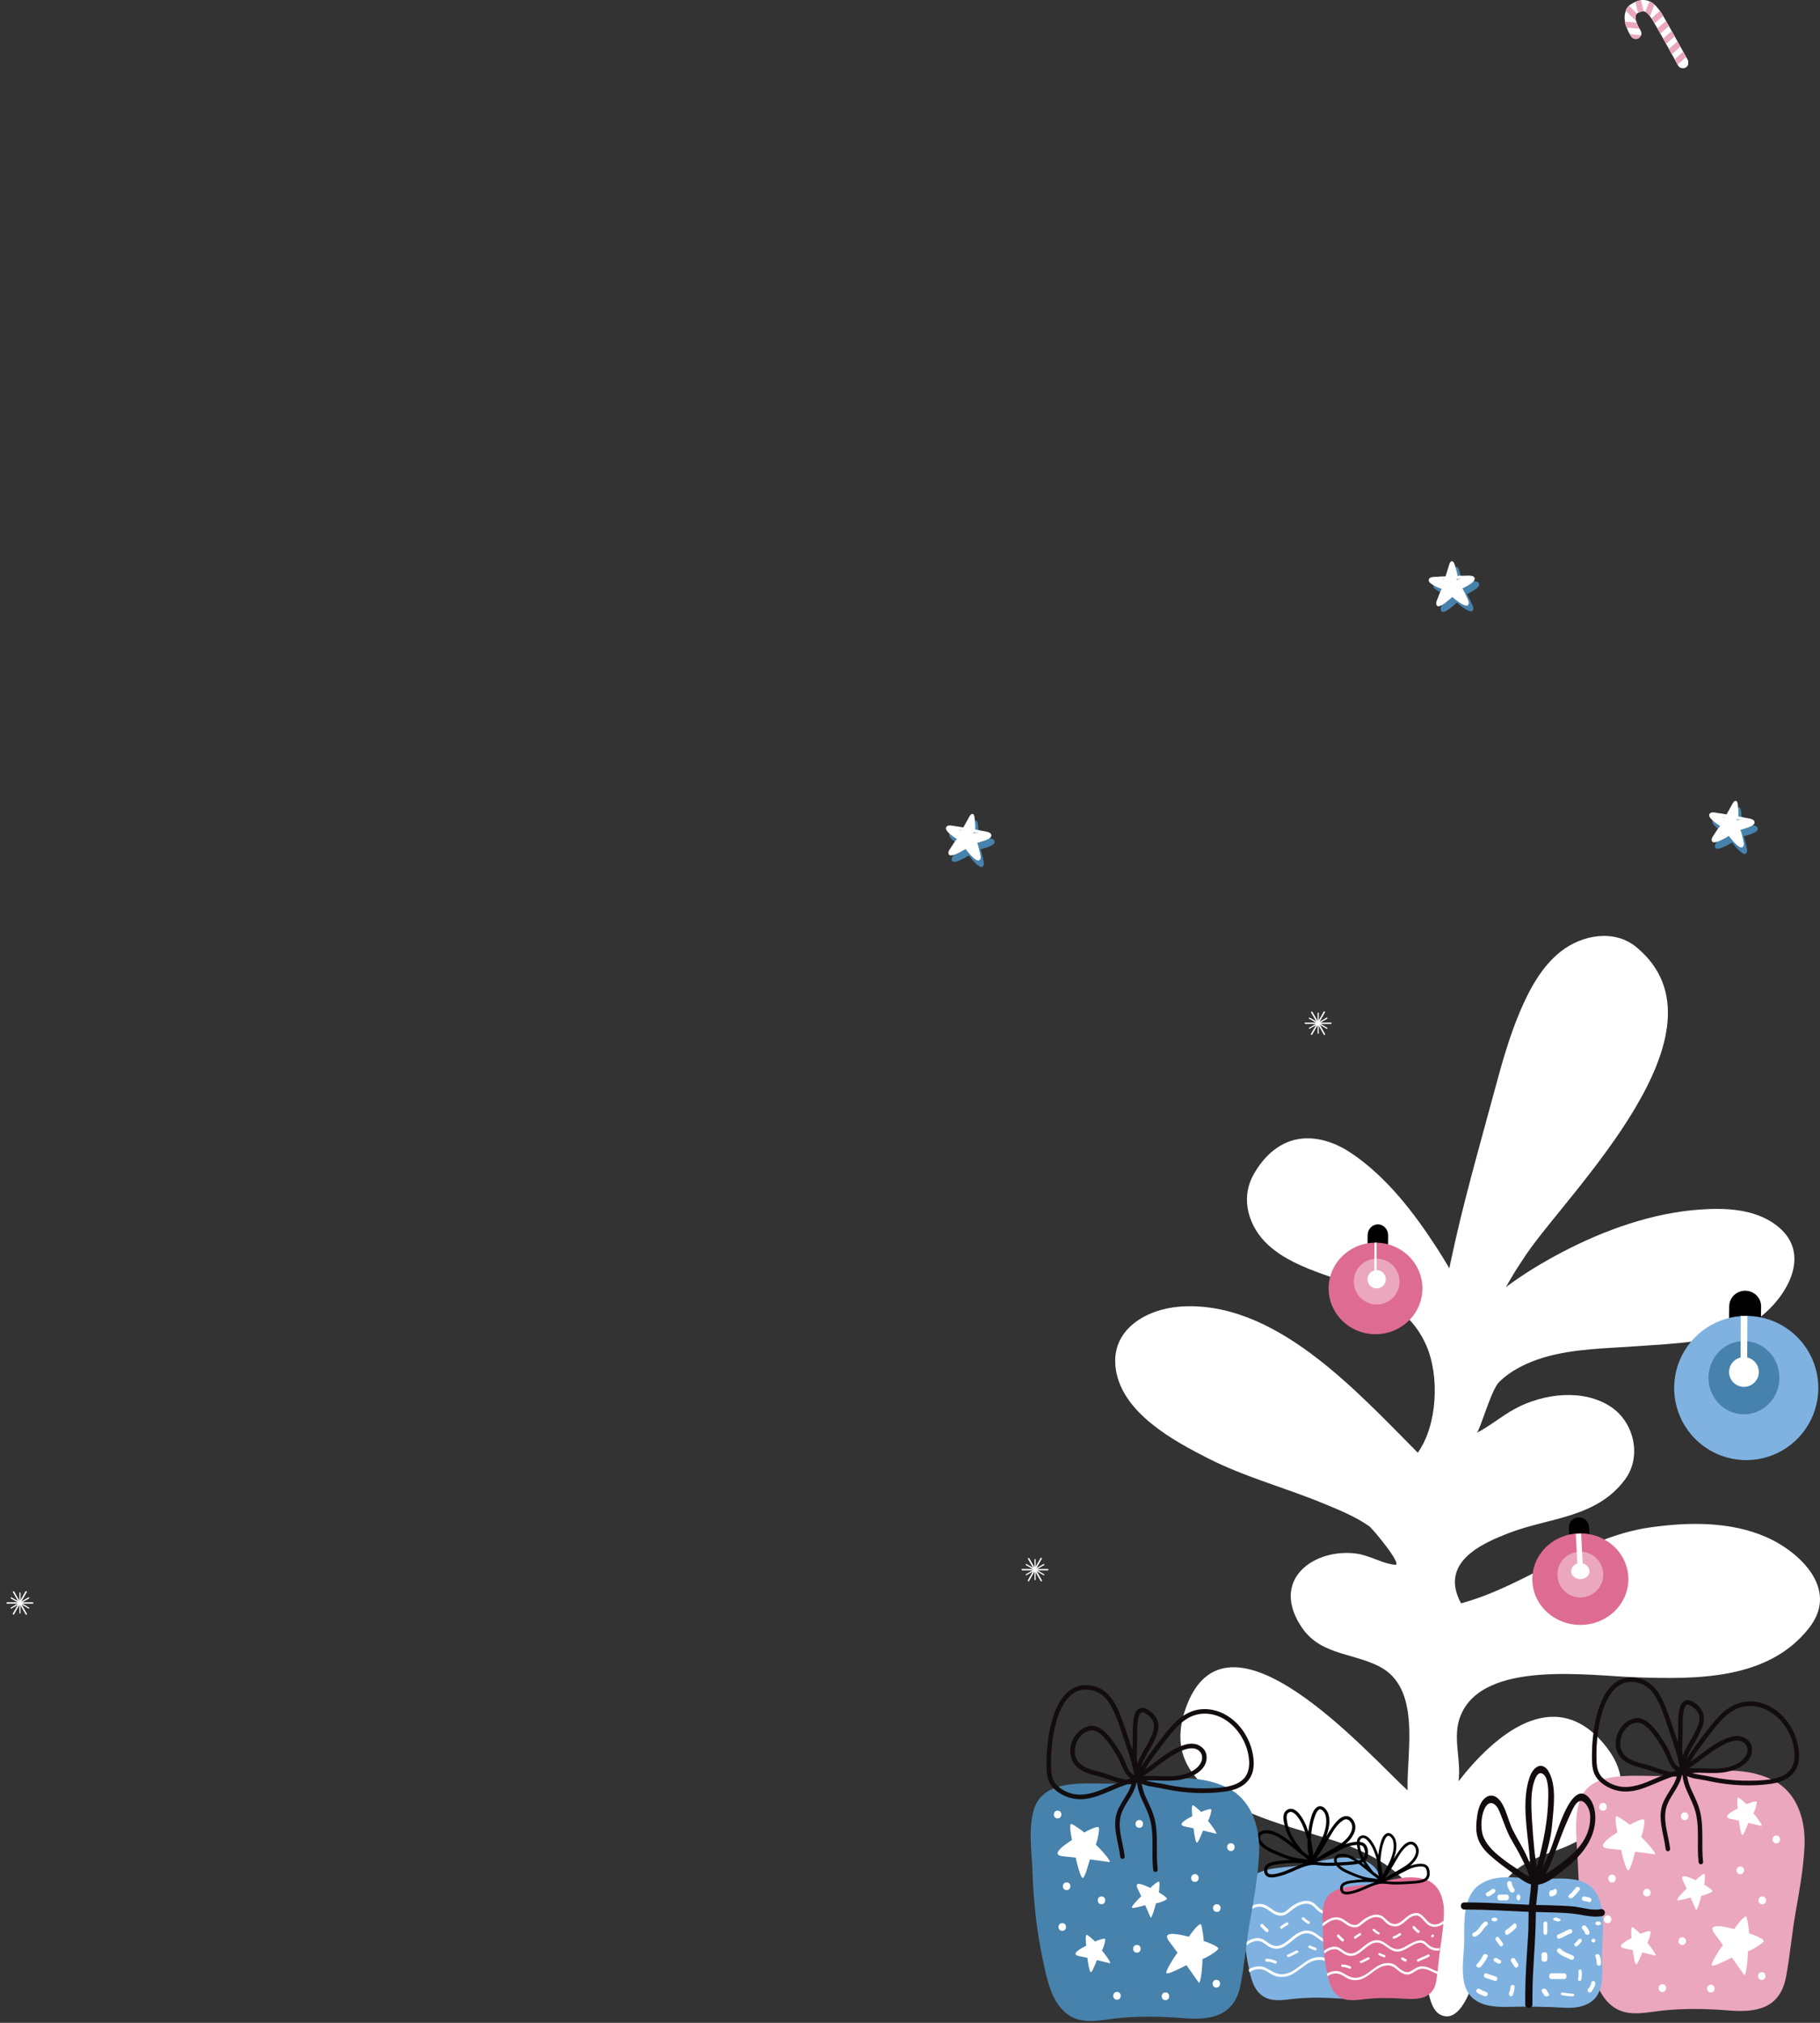 <svg width="279" height="310" viewBox="0 0 279 310" fill="none" xmlns="http://www.w3.org/2000/svg">
<rect x="0" y="0" width="279" height="310" fill="#333333" stroke="none"/>
<g clip-path="url(#clip0_619_21)">
<path d="M203.043 158.626C203 158.626 202.957 158.604 202.936 158.561L200.993 155.173C200.95 155.129 200.972 155.065 201.036 155.022C201.079 155 201.144 155.022 201.187 155.065L203.13 158.453C203.151 158.518 203.151 158.583 203.087 158.604C203.087 158.604 203.065 158.626 203.043 158.626Z" fill="white"/>
<path d="M204.014 156.921H200.108C200.043 156.921 200 156.878 200 156.813C200 156.748 200.043 156.705 200.108 156.705H204.014C204.079 156.705 204.122 156.748 204.122 156.813C204.122 156.878 204.079 156.921 204.014 156.921Z" fill="white"/>
<path d="M201.08 158.604C201.058 158.604 201.037 158.604 201.015 158.583C200.95 158.561 200.95 158.475 200.972 158.431L202.914 155.043C202.936 154.978 203.022 154.978 203.065 155C203.13 155.022 203.13 155.108 203.108 155.151L201.166 158.539C201.166 158.583 201.123 158.604 201.08 158.604Z" fill="white"/>
<path d="M203.41 157.676C203.388 157.676 203.388 157.676 203.366 157.655L200.69 156.122C200.647 156.101 200.626 156.036 200.647 155.993C200.669 155.95 200.733 155.928 200.777 155.95L203.453 157.503C203.496 157.525 203.517 157.59 203.496 157.633C203.474 157.655 203.431 157.676 203.41 157.676Z" fill="white"/>
<path d="M200.733 157.676C200.712 157.676 200.669 157.655 200.647 157.633C200.626 157.59 200.647 157.525 200.69 157.503L203.366 155.95C203.41 155.928 203.474 155.95 203.496 155.993C203.517 156.036 203.496 156.101 203.453 156.122L200.777 157.655C200.755 157.676 200.733 157.676 200.733 157.676Z" fill="white"/>
<path d="M202.071 158.431C202.028 158.431 201.984 158.388 201.984 158.345V155.259C201.984 155.216 202.028 155.173 202.071 155.173C202.114 155.173 202.157 155.216 202.157 155.259V158.345C202.157 158.41 202.114 158.431 202.071 158.431Z" fill="white"/>
</g>
<g clip-path="url(#clip1_619_21)">
<path d="M159.639 242.366C159.596 242.366 159.553 242.344 159.531 242.301L157.589 238.913C157.546 238.87 157.567 238.805 157.632 238.762C157.675 238.74 157.74 238.762 157.783 238.805L159.725 242.193C159.747 242.258 159.747 242.323 159.682 242.344C159.682 242.344 159.661 242.366 159.639 242.366Z" fill="white"/>
<path d="M160.61 240.661H156.704C156.639 240.661 156.596 240.618 156.596 240.553C156.596 240.488 156.639 240.445 156.704 240.445H160.61C160.675 240.445 160.718 240.488 160.718 240.553C160.718 240.618 160.675 240.661 160.61 240.661Z" fill="white"/>
<path d="M157.676 242.344C157.654 242.344 157.632 242.344 157.611 242.323C157.546 242.301 157.546 242.215 157.568 242.172L159.51 238.783C159.532 238.719 159.618 238.719 159.661 238.74C159.726 238.762 159.726 238.848 159.704 238.891L157.762 242.28C157.762 242.323 157.719 242.344 157.676 242.344Z" fill="white"/>
<path d="M160.005 241.416C159.984 241.416 159.984 241.416 159.962 241.395L157.286 239.862C157.243 239.841 157.221 239.776 157.243 239.733C157.264 239.69 157.329 239.668 157.372 239.69L160.048 241.244C160.092 241.265 160.113 241.33 160.092 241.373C160.07 241.395 160.027 241.416 160.005 241.416Z" fill="white"/>
<path d="M157.329 241.416C157.308 241.416 157.264 241.395 157.243 241.373C157.221 241.33 157.243 241.265 157.286 241.244L159.962 239.69C160.005 239.668 160.07 239.69 160.092 239.733C160.113 239.776 160.092 239.841 160.048 239.862L157.372 241.395C157.351 241.416 157.329 241.416 157.329 241.416Z" fill="white"/>
<path d="M158.666 242.172C158.623 242.172 158.58 242.128 158.58 242.085V238.999C158.58 238.956 158.623 238.913 158.666 238.913C158.71 238.913 158.753 238.956 158.753 238.999V242.085C158.753 242.15 158.71 242.172 158.666 242.172Z" fill="white"/>
</g>
<g clip-path="url(#clip2_619_21)">
<path d="M4.036 247.471C3.992 247.471 3.949 247.45 3.928 247.407L1.985 244.018C1.942 243.975 1.964 243.911 2.029 243.867C2.072 243.846 2.136 243.867 2.18 243.911L4.122 247.299C4.144 247.364 4.144 247.428 4.079 247.45C4.079 247.45 4.057 247.471 4.036 247.471Z" fill="white"/>
<path d="M5.006 245.767H1.1C1.035 245.767 0.992 245.723 0.992 245.659C0.992 245.594 1.035 245.551 1.1 245.551H5.006C5.071 245.551 5.114 245.594 5.114 245.659C5.114 245.723 5.071 245.767 5.006 245.767Z" fill="white"/>
<path d="M2.072 247.45C2.05 247.45 2.029 247.45 2.007 247.428C1.942 247.407 1.942 247.32 1.964 247.277L3.906 243.889C3.928 243.824 4.014 243.824 4.058 243.846C4.122 243.867 4.122 243.954 4.101 243.997L2.158 247.385C2.158 247.428 2.115 247.45 2.072 247.45Z" fill="white"/>
<path d="M4.402 246.522C4.38 246.522 4.38 246.522 4.359 246.5L1.682 244.968C1.639 244.946 1.618 244.882 1.639 244.839C1.661 244.795 1.726 244.774 1.769 244.795L4.445 246.349C4.488 246.371 4.51 246.436 4.488 246.479C4.467 246.5 4.423 246.522 4.402 246.522Z" fill="white"/>
<path d="M1.726 246.522C1.704 246.522 1.661 246.5 1.639 246.479C1.618 246.436 1.639 246.371 1.682 246.349L4.359 244.795C4.402 244.774 4.467 244.795 4.488 244.839C4.51 244.882 4.488 244.946 4.445 244.968L1.769 246.5C1.747 246.522 1.726 246.522 1.726 246.522Z" fill="white"/>
<path d="M3.063 247.277C3.02 247.277 2.977 247.234 2.977 247.191V244.105C2.977 244.062 3.02 244.018 3.063 244.018C3.106 244.018 3.149 244.062 3.149 244.105V247.191C3.149 247.256 3.106 247.277 3.063 247.277Z" fill="white"/>
</g>
<g clip-path="url(#clip3_619_21)">
<path d="M226.624 89.267C226.368 89.05 225.891 89.086 225.561 89.086C225.085 89.122 224.608 89.086 224.132 89.122C224.095 88.723 223.949 88.287 223.839 87.888C223.766 87.634 223.656 87.126 223.436 86.944C223.362 86.871 223.216 86.835 223.143 86.908C222.886 87.089 222.849 87.489 222.739 87.743C222.593 88.215 222.446 88.723 222.3 89.195C221.823 89.195 221.347 89.231 220.87 89.267C220.577 89.267 220.064 89.267 219.844 89.485C219.148 90.211 221.31 90.974 221.677 91.119H221.713C221.42 91.627 221.237 92.208 221.017 92.753C220.87 93.08 220.76 93.406 220.98 93.697C221.347 94.132 222.739 92.898 223.326 92.353C223.949 92.898 225.378 94.023 225.745 93.588C225.964 93.297 225.818 92.971 225.671 92.644C225.415 92.099 225.195 91.555 224.865 91.046H224.902C225.231 90.829 227.32 89.957 226.624 89.267ZM224.425 89.631C224.389 89.631 224.352 89.631 224.315 89.631C224.169 89.631 224.095 89.703 224.059 89.776C224.022 89.74 223.985 89.667 223.949 89.631C223.985 89.631 223.985 89.631 224.022 89.594C224.242 89.594 224.499 89.558 224.718 89.558C224.608 89.594 224.535 89.594 224.425 89.631ZM222.19 89.667H222.153C222.116 89.667 222.08 89.667 222.043 89.703C221.933 89.703 221.86 89.703 221.75 89.667C221.897 89.667 222.043 89.667 222.19 89.667Z" fill="#4782AC"/>
<path d="M225.929 88.396C225.672 88.178 225.196 88.214 224.866 88.214C224.39 88.25 223.913 88.214 223.437 88.25C223.4 87.851 223.253 87.415 223.144 87.016C223.07 86.762 222.96 86.254 222.74 86.072C222.667 85.999 222.557 85.963 222.447 86.036C222.191 86.217 222.154 86.617 222.044 86.907C221.898 87.343 221.751 87.851 221.604 88.323C221.128 88.323 220.651 88.359 220.175 88.396C219.882 88.396 219.369 88.396 219.149 88.614C218.453 89.34 220.615 90.102 220.981 90.247H221.018C220.725 90.755 220.542 91.336 220.322 91.881C220.175 92.208 220.065 92.534 220.285 92.825C220.651 93.261 222.044 92.026 222.63 91.482C223.253 92.026 224.683 93.152 225.049 92.716C225.269 92.426 225.123 92.099 224.976 91.772C224.719 91.228 224.5 90.683 224.17 90.175H224.206C224.536 89.957 226.625 89.085 225.929 88.396ZM223.73 88.759C223.693 88.759 223.657 88.759 223.62 88.759C223.473 88.759 223.4 88.831 223.363 88.904C223.327 88.868 223.29 88.795 223.253 88.759C223.29 88.759 223.29 88.759 223.327 88.722C223.547 88.722 223.803 88.686 224.023 88.686C223.913 88.722 223.84 88.722 223.73 88.759ZM221.494 88.795H221.458C221.421 88.795 221.384 88.795 221.348 88.831C221.238 88.831 221.165 88.831 221.055 88.795C221.201 88.795 221.348 88.795 221.494 88.795Z" fill="white"/>
</g>
<g clip-path="url(#clip4_619_21)">
<path d="M152.389 128.773C152.183 128.506 151.709 128.443 151.387 128.375C150.913 128.312 150.454 128.178 149.981 128.115C150.027 127.717 149.974 127.26 149.949 126.847C149.93 126.583 149.927 126.063 149.75 125.84C149.693 125.754 149.557 125.688 149.47 125.744C149.182 125.869 149.063 126.252 148.903 126.478C148.662 126.909 148.414 127.376 148.173 127.808C147.707 127.709 147.233 127.646 146.759 127.583C146.473 127.523 145.971 127.417 145.71 127.584C144.879 128.151 146.837 129.344 147.166 129.562L147.201 129.569C146.81 130.006 146.51 130.536 146.182 131.024C145.972 131.313 145.796 131.61 145.952 131.94C146.22 132.442 147.838 131.522 148.524 131.11C149.021 131.772 150.187 133.168 150.635 132.818C150.911 132.579 150.835 132.229 150.759 131.879C150.62 131.293 150.518 130.715 150.3 130.149L150.336 130.157C150.704 130.012 152.928 129.591 152.389 128.773ZM150.163 128.673C150.127 128.666 150.091 128.658 150.055 128.651C149.912 128.62 149.825 128.676 149.774 128.74C149.746 128.696 149.725 128.618 149.696 128.575C149.732 128.582 149.732 128.582 149.776 128.554C149.991 128.6 150.249 128.617 150.464 128.663C150.349 128.676 150.278 128.66 150.163 128.673ZM147.968 128.247L147.932 128.239C147.896 128.232 147.86 128.224 147.817 128.252C147.709 128.229 147.638 128.214 147.537 128.156C147.681 128.186 147.824 128.216 147.968 128.247Z" fill="#4782AC"/>
<path d="M151.889 127.776C151.683 127.51 151.209 127.447 150.887 127.379C150.413 127.316 149.954 127.182 149.481 127.119C149.527 126.72 149.474 126.264 149.449 125.85C149.43 125.587 149.427 125.067 149.25 124.843C149.193 124.757 149.093 124.699 148.97 124.747C148.682 124.872 148.563 125.255 148.396 125.517C148.162 125.913 147.914 126.38 147.673 126.811C147.207 126.713 146.733 126.65 146.259 126.587C145.973 126.526 145.471 126.42 145.21 126.588C144.379 127.154 146.337 128.347 146.666 128.565L146.701 128.572C146.31 129.009 146.01 129.54 145.682 130.027C145.472 130.316 145.296 130.613 145.452 130.943C145.72 131.445 147.338 130.525 148.024 130.113C148.521 130.775 149.687 132.172 150.135 131.821C150.411 131.582 150.335 131.232 150.259 130.882C150.12 130.297 150.018 129.718 149.8 129.153L149.836 129.16C150.204 129.015 152.428 128.595 151.889 127.776ZM149.663 127.677C149.627 127.669 149.591 127.661 149.555 127.654C149.412 127.624 149.325 127.679 149.274 127.743C149.246 127.7 149.225 127.621 149.196 127.578C149.232 127.586 149.232 127.586 149.276 127.558C149.491 127.603 149.749 127.621 149.964 127.666C149.849 127.679 149.778 127.664 149.663 127.677ZM147.468 127.25L147.432 127.242C147.396 127.235 147.36 127.227 147.317 127.255C147.209 127.233 147.138 127.217 147.037 127.159C147.181 127.189 147.324 127.22 147.468 127.25Z" fill="white"/>
</g>
<g clip-path="url(#clip5_619_21)">
<path d="M269.389 126.773C269.183 126.506 268.709 126.443 268.387 126.375C267.913 126.312 267.454 126.178 266.981 126.115C267.027 125.717 266.974 125.26 266.949 124.847C266.93 124.583 266.927 124.063 266.75 123.84C266.693 123.754 266.557 123.688 266.47 123.744C266.182 123.869 266.063 124.252 265.903 124.478C265.662 124.909 265.414 125.376 265.173 125.808C264.707 125.709 264.233 125.646 263.759 125.583C263.473 125.523 262.971 125.417 262.71 125.584C261.879 126.151 263.837 127.344 264.166 127.562L264.201 127.569C263.81 128.006 263.51 128.536 263.182 129.024C262.972 129.313 262.796 129.61 262.952 129.94C263.22 130.442 264.838 129.522 265.524 129.11C266.021 129.772 267.187 131.168 267.635 130.818C267.911 130.579 267.835 130.229 267.759 129.879C267.62 129.293 267.518 128.715 267.3 128.149L267.336 128.157C267.704 128.012 269.928 127.591 269.389 126.773ZM267.163 126.673C267.127 126.666 267.091 126.658 267.055 126.651C266.912 126.62 266.825 126.676 266.774 126.74C266.746 126.696 266.725 126.618 266.696 126.575C266.732 126.582 266.732 126.582 266.776 126.554C266.991 126.6 267.249 126.617 267.464 126.663C267.349 126.676 267.278 126.66 267.163 126.673ZM264.968 126.247L264.932 126.239C264.896 126.232 264.86 126.224 264.817 126.252C264.709 126.229 264.638 126.214 264.537 126.156C264.681 126.186 264.824 126.216 264.968 126.247Z" fill="#4782AC"/>
<path d="M268.889 125.776C268.683 125.51 268.209 125.447 267.887 125.379C267.413 125.316 266.954 125.182 266.481 125.119C266.527 124.72 266.474 124.264 266.449 123.85C266.43 123.587 266.427 123.067 266.25 122.843C266.193 122.757 266.093 122.699 265.97 122.747C265.682 122.872 265.563 123.255 265.396 123.517C265.162 123.913 264.914 124.38 264.673 124.811C264.207 124.713 263.733 124.65 263.259 124.587C262.973 124.526 262.471 124.42 262.21 124.588C261.379 125.154 263.337 126.347 263.666 126.565L263.701 126.572C263.31 127.009 263.01 127.54 262.682 128.027C262.472 128.316 262.296 128.613 262.452 128.943C262.72 129.445 264.338 128.525 265.024 128.113C265.521 128.775 266.687 130.172 267.135 129.821C267.411 129.582 267.335 129.232 267.259 128.882C267.12 128.297 267.018 127.718 266.8 127.153L266.836 127.16C267.204 127.015 269.428 126.595 268.889 125.776ZM266.663 125.677C266.627 125.669 266.591 125.661 266.555 125.654C266.412 125.624 266.325 125.679 266.274 125.743C266.246 125.7 266.225 125.621 266.196 125.578C266.232 125.586 266.232 125.586 266.276 125.558C266.491 125.603 266.749 125.621 266.964 125.666C266.849 125.679 266.778 125.664 266.663 125.677ZM264.468 125.25L264.432 125.242C264.396 125.235 264.36 125.227 264.317 125.255C264.209 125.233 264.138 125.217 264.037 125.159C264.181 125.189 264.324 125.22 264.468 125.25Z" fill="white"/>
</g>
<g clip-path="url(#clip6_619_21)">
<path d="M254.46 1.662C254.633 1.899 254.805 2.158 254.956 2.439C254.999 2.525 255.064 2.611 255.107 2.698C255.194 2.849 255.302 3.021 255.388 3.194C255.539 3.453 255.69 3.712 255.841 3.993C255.971 4.23 256.122 4.489 256.273 4.77C256.424 5.029 256.575 5.309 256.726 5.568C256.877 5.827 257.007 6.086 257.158 6.345C257.309 6.626 257.46 6.906 257.611 7.165C257.762 7.446 257.913 7.705 258.043 7.942C258.215 8.266 258.366 8.546 258.496 8.762C258.647 9.021 258.712 9.172 258.733 9.194C258.949 9.582 258.819 10.057 258.474 10.316C258.453 10.338 258.431 10.338 258.388 10.359C257.978 10.597 257.438 10.424 257.222 10.014C257.222 10.014 257.201 9.992 257.179 9.928C257.114 9.798 256.942 9.517 256.726 9.107C256.597 8.87 256.467 8.611 256.294 8.33C256.165 8.072 256.014 7.813 255.841 7.51C255.712 7.251 255.561 6.992 255.41 6.733C255.258 6.474 255.107 6.194 254.956 5.913C254.805 5.654 254.676 5.395 254.525 5.158C254.374 4.877 254.223 4.597 254.071 4.359C253.92 4.079 253.769 3.82 253.64 3.604C253.64 3.583 253.618 3.561 253.618 3.561C253.489 3.324 253.338 3.086 253.165 2.827C253.079 2.719 253.014 2.59 252.928 2.482C252.69 2.18 252.453 1.942 252.215 1.813C252.151 1.791 252.108 1.748 252.043 1.748C252.021 1.727 252 1.727 251.978 1.727C251.849 1.705 251.568 1.727 251.115 1.986C251.072 2.007 251.05 2.029 251.007 2.029C250.985 2.05 250.964 2.072 250.942 2.093C250.834 2.18 250.769 2.288 250.748 2.417C250.705 2.655 250.748 2.957 250.834 3.28C250.856 3.345 250.877 3.41 250.899 3.475C251.028 3.82 251.201 4.165 251.352 4.424C251.395 4.511 251.439 4.575 251.482 4.64C251.633 4.877 251.676 5.158 251.568 5.417C251.503 5.568 251.395 5.719 251.244 5.827C250.856 6.086 250.316 6 250.057 5.59C250.036 5.546 249.949 5.417 249.841 5.244C249.69 5.007 249.518 4.64 249.367 4.23C249.259 3.949 249.151 3.626 249.108 3.302C249.021 2.892 249.021 2.482 249.108 2.072C249.151 1.921 249.194 1.77 249.259 1.619C249.324 1.316 249.496 1.079 249.734 0.863C249.841 0.755 249.971 0.669 250.122 0.583C250.316 0.475 250.511 0.367 250.683 0.281C250.985 0.151 251.266 0.065 251.546 0.022C251.87 -0.022 252.172 -1.05585e-05 252.474 0.065C252.604 0.108 252.733 0.151 252.863 0.194C253.143 0.324 253.402 0.496 253.64 0.712C253.942 0.993 254.201 1.316 254.46 1.662Z" fill="white"/>
<path d="M250.877 3.475C251.007 3.82 251.179 4.165 251.331 4.424L249.323 4.23C249.216 3.949 249.108 3.626 249.064 3.302L250.877 3.475Z" fill="#EBA7BE"/>
<path d="M251.547 5.395C251.482 5.546 251.374 5.698 251.223 5.805C250.835 6.064 250.295 5.978 250.036 5.568C250.015 5.525 249.928 5.395 249.82 5.223L251.547 5.395Z" fill="#EBA7BE"/>
<path d="M250.941 2.093C250.834 2.18 250.769 2.288 250.747 2.417C250.704 2.655 250.747 2.957 250.834 3.28L249.193 1.619C249.323 1.316 249.496 1.079 249.733 0.863L250.941 2.093Z" fill="#EBA7BE"/>
<path d="M251.547 0.022L251.978 1.727C251.849 1.705 251.568 1.727 251.115 1.986L250.684 0.281C250.964 0.151 251.266 0.065 251.547 0.022Z" fill="#EBA7BE"/>
<path d="M253.639 0.712L252.927 2.46C252.69 2.18 252.452 1.942 252.215 1.813L252.862 0.216C253.143 0.345 253.402 0.518 253.639 0.712Z" fill="#EBA7BE"/>
<path d="M254.459 1.662C254.632 1.899 254.804 2.158 254.955 2.439L253.639 3.604C253.639 3.583 253.617 3.561 253.617 3.561C253.488 3.324 253.337 3.086 253.164 2.827L254.459 1.662Z" fill="#EBA7BE"/>
<path d="M255.389 3.194C255.54 3.453 255.691 3.712 255.842 3.993L254.525 5.158C254.374 4.877 254.223 4.597 254.072 4.359L255.389 3.194Z" fill="#EBA7BE"/>
<path d="M256.274 4.77C256.425 5.029 256.576 5.309 256.727 5.568L255.41 6.733C255.259 6.474 255.108 6.194 254.957 5.913L256.274 4.77Z" fill="#EBA7BE"/>
<path d="M257.137 6.345C257.288 6.626 257.439 6.906 257.59 7.165L256.274 8.331C256.144 8.072 255.993 7.813 255.82 7.51L257.137 6.345Z" fill="#EBA7BE"/>
<path d="M258.022 7.92C258.194 8.244 258.345 8.525 258.475 8.741L257.158 9.906C257.094 9.776 256.921 9.496 256.705 9.086L258.022 7.92Z" fill="#EBA7BE"/>
</g>
<path d="M278.105 241.783C276.62 239.03 273.543 236.793 270.831 235.589C265.274 233.126 258.795 233.243 252.934 234.079C242.438 235.578 234.065 242.982 223.973 245.71C220.607 239.48 227.018 236.556 231.538 234.852C237.62 232.56 244.756 232.59 249.1 226.746C251.763 223.163 250.438 217.964 247.02 215.648C242.757 212.758 236.614 213.547 232.291 215.869C230.236 216.975 228.376 218.576 226.356 219.593C226.852 219.344 228.576 213.003 229.803 211.799C231.681 209.956 234.205 208.767 236.66 208.032C241.264 206.663 246.376 206.645 251.12 206.293C256.672 205.877 262.928 205.785 267.97 203.079C272.776 200.503 278.75 192.483 272.163 187.663C268.879 185.259 264.529 185.091 260.67 185.358C253.364 185.863 246.057 188.454 239.559 191.85C236.631 193.382 233.631 195.163 230.85 197.255C231.221 196.594 231.602 195.94 231.992 195.293C232.066 195.174 232.237 194.893 232.282 194.816C232.443 194.561 232.604 194.309 232.768 194.054C233.147 193.464 233.537 192.882 233.928 192.299C240.413 182.683 266.266 157.936 250.867 145.163C247.484 142.356 242.578 143.251 239.323 145.767C236.379 148.045 234.466 151.584 233.006 155.026C231.411 158.793 230.278 162.783 229.212 166.746C226.814 175.658 224.231 184.517 222.342 193.573C222.285 193.838 222.234 194.103 222.181 194.37C221.54 193.272 220.873 192.189 220.18 191.121C216.653 185.688 212.514 180.353 207.202 176.755C204.982 175.251 202.328 174.247 199.662 174.483C196.297 174.782 193.735 177.135 192.121 180.088C190.091 183.813 191.46 188.057 194.369 190.752C196.722 192.934 199.837 194.209 202.765 195.261C208.873 197.455 215.694 199.428 218.648 206.196C220.709 210.915 220.343 218.422 217.343 222.627C207.772 213.005 195.35 199.176 180.858 200.242C175.791 200.616 170.098 203.74 171.061 209.914C172.109 216.628 180.021 220.856 185.195 223.491C190.835 226.361 196.941 227.965 202.758 230.359C205.176 231.354 207.724 232.377 209.894 233.891C210.41 234.252 215.114 239.914 213.863 239.807C211.963 239.646 209.976 238.358 207.897 238.083C201.645 237.267 194.941 241.796 199.213 248.864C199.192 248.815 199.169 248.766 199.142 248.72C201.883 253.646 207.056 253.168 211.39 255.357C217.952 258.674 215.604 268.463 215.775 274.376C209.685 268.784 187.905 243.948 181.71 261.951C176.61 276.762 198.532 279.54 206.943 282.948C211.969 284.985 216.545 287.702 218.1 293.442C218.911 296.434 217.626 307.306 220.87 308.791C225.278 310.806 227.282 298.15 227.843 295.682C229.534 288.242 231.502 285.988 238.371 283.646C245.516 281.209 252.512 274.999 245.767 267.128C238.057 258.122 228.988 266.049 223.589 272.978C224.046 269.545 222.555 266.149 223.941 262.835C227.493 254.333 243.72 256.821 250.783 257.049C259.899 257.339 271.062 257.546 277.354 249.445C279.474 246.727 279.342 244.076 278.105 241.783Z" fill="white"/>
<path d="M269.972 200.225C269.979 199.59 269.729 198.979 269.277 198.526C268.824 198.072 268.206 197.812 267.558 197.804C267.238 197.8 266.919 197.858 266.621 197.975C266.323 198.092 266.052 198.265 265.822 198.484C265.592 198.704 265.409 198.966 265.283 199.255C265.157 199.543 265.09 199.854 265.086 200.168L265.061 202.398C265.057 202.712 265.116 203.024 265.235 203.316C265.354 203.608 265.531 203.873 265.755 204.098C265.979 204.323 266.246 204.503 266.541 204.627C266.836 204.75 267.153 204.816 267.474 204.82C268.122 204.827 268.746 204.582 269.21 204.139C269.674 203.696 269.939 203.09 269.946 202.456L269.972 200.225Z" fill="black"/>
<path d="M278.743 212.781C278.729 214.967 278.068 217.099 276.842 218.909C275.617 220.719 273.882 222.124 271.858 222.948C269.833 223.772 267.61 223.977 265.469 223.537C263.328 223.097 261.366 222.032 259.83 220.477C258.294 218.922 257.254 216.946 256.841 214.8C256.429 212.654 256.662 210.433 257.511 208.419C258.36 206.406 259.787 204.689 261.612 203.486C263.437 202.283 265.578 201.649 267.764 201.663C270.694 201.682 273.496 202.864 275.555 204.949C277.614 207.034 278.76 209.851 278.743 212.781Z" fill="#7FB2E0"/>
<path d="M272.779 211.17C272.772 212.28 272.447 213.363 271.844 214.282C271.24 215.201 270.387 215.915 269.391 216.333C268.395 216.752 267.301 216.856 266.247 216.632C265.194 216.409 264.228 215.868 263.473 215.078C262.717 214.288 262.205 213.285 262.002 212.195C261.799 211.105 261.914 209.977 262.331 208.954C262.749 207.931 263.451 207.059 264.349 206.448C265.247 205.837 266.3 205.515 267.376 205.522C268.818 205.531 270.197 206.132 271.21 207.191C272.223 208.25 272.788 209.681 272.779 211.17Z" fill="#4782AC"/>
<path d="M267.869 201.672L266.851 201.663L266.816 209.725L267.833 209.731L267.869 201.672Z" fill="white"/>
<path d="M269.621 210.27C269.623 209.819 269.492 209.377 269.243 209.001C268.995 208.624 268.64 208.33 268.224 208.155C267.809 207.981 267.35 207.933 266.907 208.019C266.465 208.104 266.057 208.32 265.737 208.637C265.416 208.954 265.197 209.359 265.107 209.801C265.016 210.243 265.059 210.702 265.23 211.12C265.4 211.537 265.691 211.895 266.065 212.147C266.439 212.4 266.879 212.535 267.33 212.538C267.934 212.54 268.515 212.303 268.945 211.878C269.375 211.453 269.618 210.874 269.621 210.27Z" fill="white"/>
<path d="M212.794 189.326C212.799 188.882 212.638 188.453 212.347 188.136C212.056 187.818 211.658 187.636 211.242 187.631C210.825 187.626 210.424 187.797 210.126 188.108C209.828 188.418 209.658 188.842 209.653 189.286L209.637 190.849C209.632 191.293 209.793 191.72 210.084 192.038C210.375 192.355 210.773 192.536 211.189 192.542C211.605 192.547 212.006 192.375 212.304 192.065C212.602 191.755 212.772 191.331 212.778 190.886L212.794 189.326Z" fill="black"/>
<path d="M218.054 197.5C218.045 198.888 217.614 200.241 216.816 201.389C216.018 202.538 214.89 203.43 213.572 203.952C212.255 204.475 210.809 204.605 209.416 204.326C208.023 204.046 206.746 203.37 205.747 202.383C204.747 201.396 204.071 200.142 203.802 198.78C203.533 197.418 203.684 196.008 204.236 194.73C204.788 193.451 205.716 192.361 206.903 191.597C208.09 190.833 209.482 190.429 210.904 190.437C211.849 190.443 212.784 190.629 213.655 190.987C214.526 191.345 215.316 191.867 215.98 192.523C216.644 193.179 217.169 193.956 217.525 194.81C217.881 195.664 218.061 196.578 218.054 197.5Z" fill="#DE6C92"/>
<path d="M214.547 196.424C214.543 197.117 214.333 197.794 213.943 198.369C213.554 198.943 213.004 199.389 212.361 199.65C211.718 199.912 211.013 199.977 210.333 199.837C209.653 199.697 209.031 199.359 208.543 198.866C208.056 198.372 207.726 197.745 207.594 197.064C207.463 196.382 207.537 195.678 207.807 195.038C208.076 194.399 208.529 193.854 209.108 193.472C209.687 193.09 210.367 192.889 211.061 192.893C211.521 192.896 211.977 192.989 212.402 193.168C212.826 193.347 213.212 193.608 213.535 193.936C213.859 194.264 214.115 194.652 214.289 195.079C214.462 195.506 214.55 195.963 214.547 196.424Z" fill="#EBA7BE"/>
<path d="M211.038 190.442L210.699 190.437L210.688 194.995L211.027 194.998L211.038 190.442Z" fill="white"/>
<path d="M212.443 196.059C212.445 195.781 212.364 195.509 212.211 195.278C212.059 195.046 211.84 194.865 211.585 194.757C211.329 194.649 211.047 194.62 210.774 194.672C210.502 194.725 210.251 194.857 210.053 195.052C209.856 195.247 209.721 195.497 209.665 195.769C209.61 196.04 209.636 196.323 209.741 196.58C209.845 196.837 210.024 197.057 210.254 197.213C210.484 197.368 210.755 197.452 211.033 197.453C211.217 197.454 211.399 197.419 211.57 197.35C211.741 197.28 211.896 197.178 212.027 197.048C212.158 196.919 212.262 196.765 212.333 196.595C212.405 196.425 212.442 196.243 212.443 196.059Z" fill="white"/>
<path d="M243.589 234.017C243.57 233.605 243.389 233.218 243.087 232.94C242.785 232.662 242.386 232.516 241.978 232.535C241.569 232.554 241.185 232.735 240.909 233.04C240.633 233.344 240.489 233.747 240.507 234.159L240.574 235.607C240.583 235.811 240.632 236.012 240.718 236.198C240.805 236.383 240.926 236.55 241.077 236.688C241.227 236.826 241.403 236.933 241.594 237.002C241.785 237.071 241.988 237.102 242.191 237.092C242.6 237.073 242.984 236.891 243.26 236.586C243.536 236.282 243.68 235.88 243.661 235.468L243.589 234.017Z" fill="black"/>
<path d="M249.617 241.647C249.691 243.033 249.332 244.408 248.585 245.6C247.839 246.791 246.738 247.745 245.422 248.341C244.106 248.937 242.635 249.148 241.193 248.947C239.751 248.746 238.405 248.142 237.323 247.213C236.242 246.283 235.474 245.069 235.117 243.723C234.76 242.378 234.83 240.962 235.318 239.655C235.806 238.347 236.69 237.207 237.859 236.378C239.027 235.549 240.427 235.069 241.882 234.998C242.849 234.951 243.815 235.085 244.727 235.394C245.638 235.703 246.477 236.179 247.196 236.797C247.914 237.414 248.497 238.16 248.913 238.992C249.328 239.825 249.567 240.727 249.617 241.647Z" fill="#DE6C92"/>
<path d="M245.763 241.124C245.799 241.817 245.628 242.504 245.273 243.1C244.917 243.696 244.393 244.173 243.766 244.471C243.14 244.769 242.439 244.875 241.753 244.774C241.066 244.674 240.425 244.372 239.91 243.907C239.395 243.443 239.029 242.835 238.859 242.163C238.689 241.49 238.722 240.782 238.954 240.129C239.187 239.475 239.608 238.905 240.164 238.49C240.72 238.076 241.387 237.835 242.08 237.8C243.009 237.752 243.919 238.076 244.61 238.699C245.3 239.323 245.715 240.195 245.763 241.124Z" fill="#EBA7BE"/>
<path d="M242.384 235.018L241.566 235.06L241.826 240.074L242.644 240.032L242.384 235.018Z" fill="white"/>
<path d="M243.662 240.712C243.647 240.47 243.551 240.237 243.385 240.042C243.219 239.848 242.991 239.701 242.729 239.62C242.467 239.538 242.184 239.527 241.915 239.587C241.646 239.647 241.404 239.775 241.218 239.955C241.032 240.136 240.912 240.36 240.872 240.601C240.832 240.841 240.875 241.086 240.994 241.305C241.113 241.524 241.304 241.708 241.543 241.832C241.781 241.956 242.056 242.016 242.333 242.003C242.518 241.995 242.698 241.955 242.864 241.885C243.031 241.816 243.18 241.718 243.303 241.599C243.427 241.479 243.522 241.339 243.583 241.187C243.645 241.035 243.672 240.873 243.662 240.712Z" fill="white"/>
<path d="M212.191 289.669C211.942 287.613 210.971 285.658 208.83 285.017C205.614 284.054 202.333 285.366 199.17 285.899C196.744 286.309 192.25 285.996 191.112 288.809C190.429 290.498 190.713 292.447 190.713 294.217C190.708 296.611 190.902 299.01 191.392 301.355C191.735 302.998 192.075 304.831 193.532 305.862C194.955 306.87 196.776 306.482 198.387 306.316C200.686 306.08 203 306.115 205.299 306.275C207.915 306.458 210.382 306.158 210.886 303.121C211.212 301.158 211.315 299.164 211.609 297.195C211.915 295.14 212.211 293.08 212.254 291.001C212.264 290.556 212.243 290.111 212.191 289.669Z" fill="#7FB2E0"/>
<path d="M190.654 292.861C190.66 293.032 190.666 293.202 190.672 293.372C190.893 293.213 191.112 293.05 191.332 292.898C191.748 292.609 192.188 292.351 192.686 292.243C193.258 292.119 193.817 292.301 194.293 292.615C194.801 292.951 195.24 293.363 195.85 293.504C196.42 293.639 196.935 293.572 197.401 293.207C197.955 292.772 198.451 292.324 199.095 292.021C199.739 291.717 200.548 291.586 201.163 292.006C201.645 292.335 201.947 292.862 202.478 293.134C202.916 293.366 203.416 293.448 203.904 293.367C204.781 293.209 205.39 292.415 206.076 291.918C206.454 291.644 206.872 291.459 207.344 291.452C207.797 291.445 208.16 291.803 208.443 292.113C208.761 292.461 209.05 292.826 209.432 293.107C209.646 293.262 209.888 293.372 210.144 293.432C210.4 293.492 210.665 293.5 210.924 293.457C211.412 293.38 211.828 293.162 212.216 292.892C212.231 292.713 212.245 292.535 212.256 292.356C211.683 292.799 211.066 293.152 210.344 293.038C209.371 292.884 208.934 291.834 208.192 291.307C207.384 290.733 206.39 291.134 205.688 291.677C205.027 292.189 204.394 292.987 203.487 292.974C202.906 292.966 202.426 292.633 202.034 292.236C201.601 291.797 201.206 291.424 200.571 291.335C199.87 291.236 199.176 291.481 198.567 291.812C198.274 291.974 197.995 292.161 197.735 292.372C197.485 292.573 197.26 292.802 196.994 292.975C196.473 293.319 195.765 293.094 195.281 292.791C194.765 292.467 194.336 292.05 193.74 291.871C192.698 291.556 191.743 292.08 190.916 292.669L190.654 292.861Z" fill="white"/>
<path d="M209.919 296.986C209.508 296.751 209.211 296.368 208.818 296.107C208.38 295.817 207.859 295.853 207.38 296.006C206.71 296.221 206.135 296.554 205.532 296.909C204.988 297.229 204.397 297.534 203.75 297.447C202.774 297.314 202.096 296.448 201.231 296.053C200.279 295.622 199.358 295.951 198.548 296.523C197.763 297.076 197.061 297.883 196.117 298.161C195.62 298.307 195.141 298.176 194.7 297.929C194.259 297.681 193.899 297.316 193.421 297.128C192.589 296.799 191.629 297.184 190.908 297.751C190.924 297.916 190.94 298.08 190.956 298.244C191.49 297.751 192.186 297.429 192.865 297.447C193.397 297.459 193.798 297.83 194.209 298.12C194.635 298.418 195.121 298.636 195.647 298.65C196.61 298.678 197.424 297.95 198.126 297.382C198.861 296.785 199.74 296.064 200.748 296.327C201.684 296.572 202.338 297.424 203.243 297.755C204.492 298.213 205.572 297.334 206.612 296.771C207.11 296.501 207.817 296.174 208.394 296.361C208.803 296.494 209.12 296.918 209.45 297.175C210.034 297.628 210.739 297.767 211.435 297.693C211.454 297.552 211.473 297.411 211.494 297.27C210.952 297.358 210.396 297.258 209.919 296.986Z" fill="white"/>
<path d="M211.187 301.915C211.205 301.772 211.224 301.629 211.241 301.486C211.127 301.444 211.015 301.4 210.905 301.353C210.031 300.979 209.161 300.422 208.171 300.519C207.572 300.578 207.109 300.899 206.619 301.214C206.382 301.366 206.13 301.514 205.844 301.547C205.489 301.585 205.132 301.42 204.83 301.255C204.347 300.992 203.986 300.56 203.525 300.263C203.047 299.954 202.473 299.879 201.915 299.943C199.885 300.174 198.754 302.345 196.731 302.536C196.113 302.595 195.554 302.43 195.023 302.125C194.493 301.821 193.998 301.46 193.375 301.373C192.69 301.286 191.996 301.444 191.418 301.817C191.45 301.966 191.485 302.116 191.519 302.265C192.074 301.86 192.784 301.667 193.485 301.823C194.09 301.956 194.591 302.4 195.139 302.669C195.652 302.916 196.225 303.014 196.792 302.955C198.836 302.759 199.962 300.587 201.974 300.357C202.259 300.32 202.548 300.342 202.824 300.422C203.1 300.501 203.355 300.636 203.576 300.818C204.032 301.18 204.427 301.545 204.966 301.788C205.548 302.048 206.098 302.003 206.647 301.696C207.169 301.403 207.608 300.998 208.229 300.936C209.198 300.841 210.108 301.489 210.966 301.833C211.036 301.864 211.111 301.891 211.187 301.915Z" fill="white"/>
<path d="M194.125 296.069C194.378 296.245 194.609 295.802 194.358 295.628C194.074 295.431 193.857 295.136 193.599 294.901C193.371 294.694 193.044 295.054 193.273 295.262C193.563 295.528 193.807 295.849 194.125 296.069Z" fill="white"/>
<path d="M196.523 295.566C196.812 295.351 197.112 295.155 197.421 294.979C197.638 294.854 197.447 294.486 197.23 294.61C196.921 294.786 196.622 294.982 196.333 295.197C196.131 295.347 196.319 295.716 196.523 295.566Z" fill="white"/>
<path d="M200.713 294.48C200.402 294.331 200.156 294.105 199.91 293.88C199.717 293.703 199.418 293.977 199.611 294.154C199.882 294.402 200.158 294.652 200.5 294.815C200.741 294.931 200.955 294.596 200.713 294.48Z" fill="white"/>
<path d="M203.36 295.593C203.788 295.47 204.154 295.214 204.533 294.985C204.761 294.846 204.555 294.477 204.327 294.615C203.979 294.827 203.645 295.069 203.252 295.181C202.998 295.253 203.106 295.666 203.36 295.593Z" fill="white"/>
<path d="M207.83 294.136C207.519 293.95 207.274 293.668 207.027 293.385C206.834 293.165 206.535 293.508 206.729 293.729C206.998 294.039 207.275 294.35 207.617 294.555C207.858 294.699 208.072 294.281 207.83 294.136Z" fill="white"/>
<path d="M210.319 295.284L210.421 295.182C210.458 295.144 210.478 295.093 210.477 295.04C210.476 294.987 210.455 294.936 210.418 294.899C210.38 294.861 210.329 294.84 210.276 294.839C210.223 294.838 210.172 294.859 210.134 294.895C210.099 294.929 210.066 294.963 210.032 294.997C210.012 295.016 209.996 295.038 209.986 295.063C209.975 295.088 209.969 295.115 209.969 295.142C209.968 295.169 209.974 295.196 209.984 295.221C209.994 295.246 210.009 295.269 210.028 295.288C210.047 295.307 210.07 295.322 210.095 295.332C210.12 295.343 210.147 295.348 210.174 295.347C210.202 295.347 210.228 295.341 210.253 295.33C210.278 295.32 210.3 295.304 210.319 295.284Z" fill="white"/>
<path d="M194.162 300.176C193.891 300.172 193.891 300.611 194.162 300.615C194.597 300.617 195.026 300.719 195.419 300.915C195.661 301.036 195.874 300.658 195.63 300.535C195.172 300.304 194.67 300.181 194.162 300.176Z" fill="white"/>
<path d="M198.653 298.939C198.229 299.145 197.832 299.376 197.39 299.563C197.095 299.687 197.362 300.02 197.659 299.894C198.1 299.708 198.498 299.477 198.921 299.27C199.202 299.132 198.938 298.8 198.653 298.939Z" fill="white"/>
<path d="M200.887 298.172C200.648 298.041 200.431 298.388 200.67 298.519C200.957 298.675 201.271 298.776 201.579 298.89C201.837 298.986 201.947 298.597 201.693 298.503C201.416 298.412 201.146 298.301 200.887 298.172Z" fill="white"/>
<path d="M204.987 298.945C204.727 298.778 204.485 299.181 204.743 299.346C204.929 299.474 205.131 299.579 205.344 299.66C205.406 299.676 205.472 299.668 205.528 299.637C205.583 299.607 205.624 299.557 205.642 299.497C205.657 299.438 205.649 299.375 205.617 299.322C205.586 299.268 205.534 299.229 205.473 299.211C205.3 299.142 205.137 299.052 204.987 298.945Z" fill="white"/>
<path d="M209.386 298.424C208.785 298.738 208.138 298.957 207.536 299.274C207.289 299.403 207.508 299.77 207.756 299.641C208.358 299.326 209.005 299.108 209.607 298.791C209.854 298.662 209.634 298.295 209.386 298.424Z" fill="white"/>
<path d="M209.311 282.651C208.907 282.237 208.28 282.221 207.739 282.271C207.227 282.32 206.724 282.438 206.244 282.622C206.863 282.1 207.401 281.447 207.652 280.71C207.822 280.211 207.82 279.677 207.585 279.199C207.364 278.751 206.957 278.324 206.421 278.317C205.446 278.305 204.67 279.368 204.177 280.072C203.865 280.513 203.58 280.97 203.302 281.432C203.689 280.379 203.97 279.172 203.657 278.065C203.464 277.379 202.706 276.435 201.914 276.935C201.281 277.334 201.044 278.314 200.871 278.977C200.725 279.555 200.623 280.142 200.566 280.735C200.532 280.631 200.497 280.527 200.462 280.423C200.227 279.727 199.937 279.053 199.523 278.442C199.196 277.958 198.749 277.395 198.152 277.236C197.584 277.085 197 277.435 196.824 277.981C196.637 278.562 196.809 279.252 196.951 279.824C197.19 280.789 197.639 281.69 198.192 282.523C197.863 282.257 197.53 281.997 197.186 281.759C196.155 281.044 194.807 280.177 193.492 280.587C193.007 280.738 192.676 281.124 192.688 281.633C192.701 282.219 193.192 282.778 193.62 283.132C194.133 283.554 194.765 283.832 195.371 284.098C196.121 284.435 196.892 284.727 197.678 284.972C197.75 284.994 197.822 285.014 197.894 285.033C197.355 285.053 196.823 285.104 196.289 285.166C195.397 285.264 193.831 285.389 193.776 286.554C193.75 287.116 194.021 287.583 194.602 287.693C195.15 287.797 195.796 287.607 196.324 287.471C197.828 287.084 199.149 286.191 200.673 285.864C201.446 285.699 202.25 285.896 203.03 285.931C203.884 285.968 204.751 285.922 205.604 285.878C206.217 285.847 206.834 285.809 207.445 285.745C207.974 285.693 208.501 285.591 208.975 285.347C209.435 285.106 209.672 284.686 209.707 284.184C209.742 283.682 209.68 283.029 209.311 282.651ZM205.915 278.949C206.407 278.648 206.802 278.851 207.094 279.302C207.393 279.767 207.313 280.327 207.097 280.803C206.61 281.871 205.578 282.58 204.585 283.142C203.984 283.481 203.4 283.844 202.811 284.2C202.507 284.383 202.205 284.582 201.886 284.742L201.735 284.817C202.496 283.82 203.116 282.718 203.756 281.642C204.323 280.692 204.933 279.548 205.915 278.949ZM201.252 279.463C201.339 279.045 201.459 278.634 201.611 278.234C201.729 277.931 201.88 277.575 202.139 277.363C202.382 277.163 202.605 277.325 202.812 277.52C203.211 277.903 203.303 278.505 203.311 279.027C203.325 279.972 203.015 280.938 202.642 281.797C202.405 282.344 202.11 282.87 201.825 283.393C201.658 283.701 201.496 284.016 201.329 284.327C201.277 283.795 201.212 283.267 201.117 282.741C201.071 282.485 201.012 282.231 200.947 281.98C200.976 281.134 201.078 280.292 201.252 279.463ZM197.261 278.868C197.227 278.581 197.203 278.279 197.328 278.01C197.394 277.88 197.505 277.777 197.641 277.721C197.777 277.666 197.929 277.66 198.069 277.706C198.375 277.81 198.626 278.067 198.825 278.309C199.303 278.887 199.633 279.55 199.89 280.248C200.104 280.826 200.305 281.42 200.46 282.02C200.42 282.637 200.405 283.273 200.538 283.871C200.58 284.056 200.629 284.24 200.673 284.426C200.403 284.209 200.085 284.037 199.829 283.824C199.573 283.61 199.364 283.304 199.165 283.029C198.932 282.707 198.687 282.396 198.47 282.064C198.037 281.401 197.703 280.68 197.478 279.924C197.375 279.579 197.303 279.226 197.261 278.868ZM195.948 283.822C195.302 283.549 194.631 283.272 194.062 282.862C193.677 282.586 193.006 281.942 193.198 281.403C193.4 280.841 194.322 280.931 194.765 281.035C195.46 281.198 196.102 281.599 196.686 281.991C197.349 282.435 197.958 282.965 198.584 283.459C198.909 283.717 199.226 283.984 199.552 284.241C199.863 284.486 200.219 284.716 200.501 284.998C199.792 284.855 199.063 284.823 198.357 284.661C197.526 284.47 196.73 284.153 195.948 283.822ZM196.34 286.969C195.819 287.124 195.12 287.33 194.574 287.193C194.301 287.126 194.26 286.81 194.259 286.579C194.259 286.307 194.43 286.128 194.663 286.009C195.151 285.759 195.74 285.704 196.275 285.643C196.99 285.555 197.71 285.506 198.43 285.498C198.947 285.498 199.462 285.537 199.979 285.548C199.472 285.71 198.976 285.902 198.491 286.121C197.782 286.428 197.081 286.751 196.34 286.969ZM208.894 284.823C208.49 285.142 207.903 285.212 207.406 285.265C206.796 285.331 206.179 285.362 205.566 285.398C204.706 285.444 203.824 285.497 202.962 285.448C202.588 285.426 202.213 285.377 201.838 285.349C203.17 284.684 204.492 283.999 205.822 283.329C206.453 283.006 207.141 282.807 207.848 282.741C208.123 282.715 208.416 282.713 208.68 282.805C208.962 282.902 209.08 283.117 209.159 283.385C209.298 283.856 209.315 284.495 208.894 284.823Z" fill="black"/>
<path d="M276.586 280.888C276.296 277.469 274.799 274.066 271.284 272.567C265.975 270.266 260.522 271.837 255.295 272.139C251.302 272.392 243.873 270.953 242.177 275.91C241.178 278.915 241.778 282.556 241.892 285.821C242.046 290.24 242.517 294.679 243.444 299.027C244.081 302.059 244.719 305.426 247.017 307.33C249.247 309.156 252.018 308.456 254.483 308.163C258.003 307.755 261.552 307.824 265.081 308.108C269.085 308.422 272.877 307.927 273.801 302.909C274.408 299.681 274.674 296.398 275.241 293.178C275.841 289.832 276.432 286.488 276.62 283.081C276.66 282.35 276.649 281.618 276.586 280.888Z" fill="#EBA7BE"/>
<path d="M252.019 278.855C251.745 278.65 250.265 279.395 249.815 279.657C249.504 279.343 248.325 278.552 247.909 278.359C247.381 278.114 247.857 280.405 247.947 280.789C245.256 282.541 245.289 283.168 246.614 283.301C247.248 283.365 247.88 283.433 248.512 283.503C248.609 284.064 249.287 286.76 249.617 286.623C249.965 286.481 250.553 284.224 250.677 283.778C251.244 283.859 253.061 284.077 253.626 284.175C254.242 284.281 252.083 281.945 251.582 281.511C251.889 280.871 252.215 279.005 252.019 278.855Z" fill="white"/>
<path d="M270.374 297.442C270.337 297.075 268.661 296.446 268.123 296.279C268.145 295.802 267.908 294.286 267.757 293.815C267.563 293.218 266.095 295.269 265.858 295.626C262.496 294.774 262.023 295.26 262.888 296.408C263.302 296.956 263.712 297.508 264.118 298.063C263.742 298.547 262.099 301.06 262.452 301.224C262.82 301.396 265.041 300.207 265.485 299.981C265.837 300.49 266.995 302.091 267.328 302.611C267.695 303.177 267.964 299.755 267.944 299.039C268.68 298.816 270.4 297.707 270.374 297.442Z" fill="white"/>
<path d="M269.278 276.118C269.108 275.96 268.053 276.36 267.732 276.506C267.542 276.271 266.801 275.653 266.533 275.493C266.194 275.29 266.354 276.874 266.389 277.141C264.444 278.137 264.422 278.563 265.31 278.746C265.733 278.834 266.157 278.923 266.58 279.017C266.605 279.405 266.871 281.274 267.107 281.205C267.344 281.136 267.909 279.647 268.024 279.355C268.402 279.452 269.616 279.725 269.992 279.83C270.401 279.946 269.104 278.215 268.797 277.885C269.049 277.473 269.401 276.233 269.278 276.118Z" fill="white"/>
<path d="M253.017 295.972C252.846 295.814 251.792 296.214 251.465 296.36C251.277 296.126 250.536 295.508 250.268 295.347C249.928 295.144 250.089 296.729 250.123 296.995C248.179 297.991 248.156 298.418 249.044 298.601C249.468 298.688 249.891 298.778 250.314 298.871C250.339 299.259 250.604 301.128 250.842 301.06C251.08 300.991 251.643 299.502 251.759 299.21C252.137 299.307 253.35 299.579 253.725 299.685C254.136 299.8 252.839 298.07 252.531 297.74C252.787 297.33 253.14 296.085 253.017 295.972Z" fill="white"/>
<path d="M262.499 289.835C262.523 289.603 261.568 289.004 261.257 288.836C261.329 288.545 261.375 287.575 261.341 287.269C261.298 286.876 260.132 287.959 259.941 288.147C257.974 287.198 257.62 287.438 258.009 288.256C258.196 288.644 258.379 289.036 258.56 289.432C258.269 289.685 256.936 291.027 257.133 291.177C257.33 291.327 258.86 290.876 259.162 290.789C259.315 291.147 259.827 292.281 259.97 292.644C260.125 293.041 260.723 290.962 260.801 290.518C261.277 290.469 262.483 290.002 262.499 289.835Z" fill="white"/>
<path d="M266.783 286.034C266.017 286.034 266.017 287.223 266.783 287.223C267.549 287.223 267.55 286.034 266.783 286.034Z" fill="white"/>
<path d="M270.145 290.64C269.379 290.64 269.379 291.829 270.145 291.829C270.911 291.829 270.912 290.64 270.145 290.64Z" fill="white"/>
<path d="M272.299 281.295C271.533 281.295 271.533 282.484 272.299 282.484C273.065 282.484 273.066 281.295 272.299 281.295Z" fill="white"/>
<path d="M258.26 277.745C257.494 277.745 257.494 278.934 258.26 278.934C259.026 278.934 259.027 277.745 258.26 277.745Z" fill="white"/>
<path d="M247.12 287.298C246.353 287.298 246.353 288.487 247.12 288.487C247.887 288.487 247.882 287.298 247.12 287.298Z" fill="white"/>
<path d="M252.466 289.452C251.699 289.452 251.699 290.641 252.466 290.641C253.233 290.641 253.23 289.452 252.466 289.452Z" fill="white"/>
<path d="M246.448 293.538C245.681 293.538 245.681 294.727 246.448 294.727C247.215 294.727 247.218 293.538 246.448 293.538Z" fill="white"/>
<path d="M254.843 304.086C254.076 304.086 254.076 305.275 254.843 305.275C255.61 305.275 255.609 304.086 254.843 304.086Z" fill="white"/>
<path d="M257.888 296.881C257.121 296.881 257.121 298.07 257.888 298.07C258.655 298.07 258.658 296.881 257.888 296.881Z" fill="white"/>
<path d="M262.27 304.161C261.504 304.161 261.504 305.35 262.27 305.35C263.037 305.35 263.036 304.161 262.27 304.161Z" fill="white"/>
<path d="M245.735 276.304C244.968 276.304 244.968 277.493 245.735 277.493C246.502 277.493 246.502 276.304 245.735 276.304Z" fill="white"/>
<path d="M270.071 302.23C269.305 302.23 269.305 303.418 270.071 303.418C270.836 303.418 270.837 302.23 270.071 302.23Z" fill="white"/>
<path d="M275.529 267.045C275.226 265.867 274.692 264.76 273.959 263.789C272.487 261.833 270.155 260.518 267.657 260.775C265.388 261.009 263.708 262.64 262.357 264.344C261.495 265.432 260.645 266.539 259.83 267.662C259.382 268.279 258.952 268.913 258.563 269.571C258.683 269.146 258.848 268.735 259.054 268.345C259.463 267.526 259.955 266.751 260.379 265.941C260.775 265.188 261.129 264.385 261.192 263.526C261.253 262.686 260.892 261.911 260.277 261.352C259.755 260.878 258.849 260.237 258.144 260.718C257.54 261.127 257.417 261.99 257.335 262.657C257.244 263.401 257.256 264.153 257.264 264.901C257.273 265.605 257.229 266.309 257.208 267.013C256.996 266.347 256.774 265.683 256.548 265.022C256.086 263.673 255.642 262.307 255.07 261.004C254.624 259.985 254.053 258.986 253.214 258.24C251.827 257.005 249.667 256.679 248.028 257.594C246.62 258.38 245.793 259.915 245.245 261.375C244.639 262.99 244.337 264.716 244.167 266.427C244.096 267.13 244.055 267.838 244.046 268.546C244.032 269.494 244.003 270.49 244.261 271.411C244.523 272.349 245.173 273.049 245.971 273.574C247.118 274.334 248.495 274.669 249.863 274.521C251.225 274.38 252.506 273.856 253.753 273.317C254.431 273.026 255.099 272.735 255.789 272.488L256.435 272.257C256.643 272.269 256.852 272.263 257.059 272.241C256.89 272.791 256.65 273.315 256.343 273.802C255.858 274.621 255.312 275.398 254.946 276.282C254.001 278.573 255.073 281.041 255.334 283.352C255.355 283.54 255.476 283.699 255.681 283.699C255.854 283.699 256.048 283.54 256.027 283.352C255.777 281.106 254.691 278.635 255.639 276.422C256.279 274.923 257.521 273.657 257.821 272.047C257.851 272.034 257.879 272.02 257.908 272.007C258.008 272.84 258.234 273.652 258.578 274.417C259.056 275.51 259.627 276.55 259.926 277.713C260.567 280.206 260.088 282.823 260.388 285.357C260.41 285.545 260.53 285.704 260.735 285.704C260.907 285.704 261.104 285.545 261.081 285.357C260.78 282.812 261.21 280.218 260.636 277.703C260.371 276.534 259.824 275.469 259.323 274.388C258.987 273.688 258.753 272.944 258.629 272.177C258.724 272.226 258.821 272.269 258.92 272.308C259.464 272.523 260.059 272.609 260.634 272.7C261.227 272.797 261.809 272.914 262.396 273.035C265.367 273.645 268.52 273.802 271.527 273.363C272.467 273.225 273.425 272.94 274.205 272.382C274.923 271.873 275.438 271.127 275.659 270.275C275.922 269.223 275.786 268.082 275.529 267.045ZM256.314 271.563C255.719 271.507 255.114 271.313 254.597 271.147C254.059 270.975 253.531 270.776 252.994 270.602C252.52 270.449 252.033 270.338 251.553 270.205C250.638 269.952 249.668 269.645 249.001 268.933C248.26 268.142 248.236 266.948 248.594 265.982C248.944 265.032 249.854 264.042 250.929 263.998C251.865 263.96 252.665 264.838 253.214 265.488C253.862 266.255 254.385 267.126 254.888 267.992C255.16 268.476 255.399 268.977 255.604 269.492C255.828 270.029 256.073 270.559 256.477 270.985C256.61 271.123 256.761 271.242 256.926 271.339C256.724 271.415 256.518 271.49 256.31 271.563H256.314ZM257.351 270.788C256.849 270.523 256.575 269.979 256.351 269.485C256.111 268.952 255.926 268.395 255.635 267.886C255.147 267.006 254.599 266.162 253.995 265.358C253.373 264.553 252.619 263.738 251.628 263.407C250.582 263.057 249.469 263.644 248.768 264.404C247.966 265.277 247.543 266.508 247.709 267.683C247.849 268.674 248.398 269.472 249.231 270.01C250.049 270.54 251.033 270.786 251.964 271.029C252.98 271.299 253.952 271.692 254.963 271.977L255.075 272.008C254.511 272.227 253.956 272.468 253.4 272.71C252.09 273.277 250.714 273.823 249.269 273.856C248.595 273.867 247.926 273.744 247.299 273.494C246.673 273.245 246.102 272.873 245.62 272.402C244.963 271.745 244.792 270.862 244.748 269.967C244.679 268.384 244.763 266.798 245 265.231C245.249 263.559 245.649 261.853 246.442 260.349C247.11 259.088 248.166 257.925 249.642 257.77C250.605 257.671 251.573 257.914 252.376 258.455C253.28 259.067 253.864 260.063 254.32 261.031C254.91 262.282 255.325 263.619 255.774 264.925C256.033 265.677 256.284 266.432 256.529 267.189C256.769 267.938 257.036 268.697 257.208 269.466C257.313 269.934 257.375 270.407 257.52 270.861C257.461 270.841 257.403 270.817 257.347 270.79L257.351 270.788ZM257.888 267.406C257.896 266.483 257.962 265.564 257.952 264.639C257.944 263.886 257.939 263.119 258.067 262.375C258.108 262.057 258.208 261.749 258.363 261.468C258.406 261.393 258.467 261.329 258.54 261.282C258.604 261.248 258.677 261.233 258.75 261.239C259.124 261.293 259.502 261.591 259.786 261.841C260.073 262.082 260.29 262.397 260.414 262.751C260.64 263.442 260.414 264.214 260.123 264.872C259.763 265.708 259.277 266.485 258.834 267.278C258.507 267.86 258.178 268.473 257.971 269.12C257.893 268.553 257.863 267.98 257.883 267.408L257.888 267.406ZM258.857 270.993C260.871 269.77 262.567 268.03 264.761 267.115C265.553 266.782 266.625 266.492 267.379 267.092C267.935 267.537 268.024 268.28 267.721 268.915C267.236 269.925 266.057 270.498 265.031 270.772C263.771 271.109 262.431 271.05 261.139 271.005C260.495 270.982 259.85 270.956 259.205 270.981L258.857 270.993ZM274.428 271.228C273.882 271.906 273.076 272.279 272.253 272.502C270.974 272.848 269.586 272.872 268.27 272.89C266.707 272.913 265.146 272.798 263.603 272.548C262.916 272.437 262.24 272.267 261.555 272.144C260.974 272.04 260.392 271.969 259.818 271.842C259.619 271.801 259.422 271.748 259.229 271.683C259.539 271.671 259.846 271.656 260.139 271.662C261.443 271.686 262.747 271.792 264.048 271.645C265.987 271.426 268.884 270.221 268.554 267.808C268.449 267.039 267.857 266.451 267.154 266.193C266.146 265.818 265.049 266.212 264.129 266.636C262.287 267.484 260.787 268.882 259.113 270.006C259.53 269.293 259.996 268.607 260.482 267.937C261.302 266.809 262.154 265.691 263.03 264.606C263.737 263.733 264.519 262.889 265.469 262.279C266.388 261.68 267.475 261.388 268.571 261.445C271.052 261.567 273.064 263.304 274.176 265.429C274.723 266.467 275.039 267.612 275.102 268.785C275.135 269.644 274.972 270.546 274.421 271.231L274.428 271.228Z" fill="url(#paint0_radial_619_21)"/>
<path d="M192.977 282.066C192.686 278.646 191.189 275.243 187.675 273.744C182.365 271.444 176.913 273.014 171.686 273.317C167.692 273.57 160.264 272.131 158.568 277.087C157.568 280.093 158.169 283.734 158.283 286.999C158.437 291.417 158.907 295.857 159.834 300.205C160.471 303.237 161.109 306.604 163.408 308.507C165.638 310.334 168.409 309.634 170.873 309.341C174.394 308.933 177.942 309.002 181.472 309.286C185.476 309.6 189.268 309.104 190.192 304.087C190.799 300.859 191.064 297.576 191.631 294.356C192.231 291.01 192.823 287.666 193.011 284.259C193.05 283.528 193.039 282.795 192.977 282.066Z" fill="#4782AC"/>
<path d="M168.409 280.033C168.136 279.827 166.655 280.573 166.205 280.835C165.894 280.52 164.715 279.729 164.299 279.536C163.772 279.292 164.248 281.583 164.338 281.967C161.647 283.719 161.68 284.345 163.005 284.478C163.638 284.543 164.271 284.61 164.902 284.681C164.999 285.242 165.678 287.937 166.008 287.801C166.356 287.658 166.943 285.401 167.067 284.956C167.635 285.037 169.452 285.255 170.017 285.353C170.632 285.458 168.473 283.123 167.973 282.688C168.279 282.048 168.606 280.183 168.409 280.033Z" fill="white"/>
<path d="M186.764 298.62C186.728 298.252 185.051 297.623 184.514 297.456C184.535 296.979 184.299 295.464 184.148 294.993C183.954 294.396 182.486 296.447 182.248 296.804C178.887 295.952 178.414 296.437 179.279 297.585C179.692 298.134 180.102 298.686 180.509 299.24C180.133 299.725 178.489 302.237 178.842 302.402C179.211 302.574 181.432 301.385 181.876 301.159C182.228 301.668 183.386 303.269 183.718 303.788C184.086 304.355 184.355 300.932 184.335 300.217C185.071 299.994 186.791 298.885 186.764 298.62Z" fill="white"/>
<path d="M185.669 277.296C185.499 277.138 184.444 277.537 184.122 277.684C183.933 277.449 183.191 276.83 182.924 276.67C182.584 276.468 182.744 278.052 182.779 278.319C180.834 279.314 180.813 279.741 181.7 279.923C182.124 280.011 182.548 280.101 182.97 280.195C182.996 280.583 183.261 282.452 183.498 282.383C183.734 282.314 184.3 280.825 184.415 280.533C184.793 280.63 186.007 280.902 186.382 281.008C186.791 281.123 185.495 279.393 185.188 279.062C185.44 278.65 185.792 277.41 185.669 277.296Z" fill="white"/>
<path d="M169.407 297.15C169.237 296.992 168.183 297.391 167.856 297.538C167.668 297.303 166.926 296.686 166.659 296.525C166.318 296.322 166.479 297.906 166.513 298.173C164.569 299.169 164.547 299.595 165.435 299.778C165.858 299.866 166.282 299.956 166.704 300.049C166.729 300.437 166.995 302.306 167.233 302.237C167.47 302.168 168.033 300.679 168.15 300.387C168.528 300.484 169.741 300.757 170.116 300.862C170.526 300.978 169.23 299.247 168.922 298.917C169.178 298.507 169.53 297.262 169.407 297.15Z" fill="white"/>
<path d="M178.89 291.013C178.913 290.781 177.958 290.182 177.647 290.013C177.72 289.722 177.765 288.753 177.731 288.446C177.689 288.054 176.522 289.137 176.331 289.325C174.364 288.376 174.01 288.615 174.4 289.433C174.586 289.821 174.77 290.213 174.951 290.61C174.66 290.863 173.327 292.204 173.524 292.355C173.72 292.505 175.25 292.053 175.553 291.967C175.706 292.325 176.218 293.459 176.361 293.822C176.516 294.218 177.114 292.139 177.191 291.695C177.667 291.647 178.874 291.18 178.89 291.013Z" fill="white"/>
<path d="M183.174 287.211C182.408 287.211 182.408 288.401 183.174 288.401C183.94 288.401 183.941 287.211 183.174 287.211Z" fill="white"/>
<path d="M186.535 291.818C185.769 291.818 185.769 293.006 186.535 293.006C187.301 293.006 187.302 291.818 186.535 291.818Z" fill="white"/>
<path d="M188.69 282.473C187.924 282.473 187.924 283.662 188.69 283.662C189.456 283.662 189.457 282.473 188.69 282.473Z" fill="white"/>
<path d="M174.651 278.923C173.885 278.923 173.885 280.111 174.651 280.111C175.417 280.111 175.418 278.923 174.651 278.923Z" fill="white"/>
<path d="M163.511 288.476C162.744 288.476 162.744 289.664 163.511 289.664C164.278 289.664 164.273 288.476 163.511 288.476Z" fill="white"/>
<path d="M168.856 290.63C168.09 290.63 168.09 291.819 168.856 291.819C169.623 291.819 169.62 290.63 168.856 290.63Z" fill="white"/>
<path d="M162.839 294.715C162.072 294.715 162.072 295.904 162.839 295.904C163.606 295.904 163.609 294.715 162.839 294.715Z" fill="white"/>
<path d="M171.233 305.264C170.466 305.264 170.466 306.453 171.233 306.453C172 306.453 171.999 305.264 171.233 305.264Z" fill="white"/>
<path d="M174.278 298.058C173.511 298.058 173.511 299.247 174.278 299.247C175.045 299.247 175.049 298.058 174.278 298.058Z" fill="white"/>
<path d="M178.661 305.339C177.894 305.339 177.894 306.527 178.661 306.527C179.428 306.527 179.427 305.339 178.661 305.339Z" fill="white"/>
<path d="M162.126 277.482C161.359 277.482 161.359 278.671 162.126 278.671C162.893 278.671 162.893 277.482 162.126 277.482Z" fill="white"/>
<path d="M186.461 303.407C185.695 303.407 185.695 304.596 186.461 304.596C187.227 304.596 187.228 303.407 186.461 303.407Z" fill="white"/>
<path d="M191.919 268.223C191.616 267.044 191.083 265.938 190.349 264.967C188.878 263.011 186.546 261.696 184.047 261.953C181.779 262.186 180.098 263.817 178.748 265.522C177.886 266.609 177.036 267.717 176.22 268.839C175.772 269.457 175.343 270.091 174.954 270.748C175.074 270.324 175.238 269.913 175.445 269.523C175.854 268.704 176.345 267.929 176.77 267.118C177.166 266.365 177.519 265.562 177.583 264.703C177.644 263.864 177.283 263.089 176.667 262.53C176.146 262.056 175.239 261.415 174.534 261.896C173.93 262.305 173.807 263.168 173.726 263.835C173.635 264.578 173.646 265.331 173.655 266.078C173.664 266.783 173.62 267.487 173.599 268.191C173.386 267.525 173.164 266.861 172.938 266.199C172.477 264.851 172.033 263.485 171.461 262.182C171.015 261.163 170.444 260.164 169.604 259.417C168.218 258.182 166.058 257.856 164.419 258.772C163.01 259.558 162.183 261.093 161.635 262.553C161.03 264.167 160.728 265.894 160.557 267.604C160.487 268.308 160.446 269.016 160.436 269.724C160.423 270.672 160.394 271.668 160.651 272.589C160.913 273.526 161.564 274.226 162.362 274.752C163.509 275.512 164.885 275.847 166.253 275.699C167.616 275.557 168.896 275.034 170.143 274.495C170.822 274.204 171.49 273.913 172.179 273.666L172.826 273.435C173.034 273.447 173.242 273.441 173.449 273.419C173.281 273.968 173.04 274.493 172.734 274.98C172.249 275.799 171.702 276.575 171.337 277.46C170.391 279.751 171.464 282.219 171.725 284.53C171.746 284.718 171.867 284.877 172.072 284.877C172.244 284.877 172.439 284.718 172.418 284.53C172.168 282.284 171.082 279.813 172.03 277.599C172.67 276.1 173.912 274.835 174.211 273.225C174.241 273.212 174.27 273.198 174.299 273.185C174.399 274.017 174.625 274.83 174.969 275.594C175.447 276.688 176.018 277.727 176.316 278.891C176.957 281.383 176.478 284.001 176.779 286.535C176.801 286.723 176.92 286.882 177.126 286.882C177.297 286.882 177.494 286.723 177.472 286.535C177.17 283.989 177.601 281.396 177.027 278.881C176.761 277.712 176.215 276.646 175.713 275.566C175.377 274.866 175.144 274.121 175.02 273.355C175.115 273.403 175.212 273.447 175.311 273.485C175.855 273.701 176.45 273.787 177.025 273.878C177.617 273.975 178.199 274.091 178.787 274.213C181.757 274.822 184.91 274.98 187.918 274.54C188.857 274.403 189.815 274.118 190.596 273.56C191.314 273.051 191.829 272.304 192.05 271.452C192.313 270.4 192.177 269.259 191.919 268.223ZM172.705 272.741C172.109 272.685 171.504 272.491 170.988 272.325C170.45 272.152 169.921 271.954 169.385 271.78C168.911 271.627 168.423 271.515 167.943 271.383C167.029 271.129 166.059 270.822 165.392 270.11C164.651 269.319 164.627 268.126 164.984 267.159C165.334 266.21 166.245 265.22 167.32 265.176C168.256 265.138 169.055 266.016 169.604 266.666C170.253 267.433 170.775 268.303 171.279 269.17C171.55 269.654 171.79 270.155 171.995 270.67C172.219 271.207 172.463 271.736 172.868 272.163C173.001 272.301 173.152 272.42 173.317 272.517C173.114 272.592 172.909 272.667 172.701 272.741H172.705ZM173.741 271.965C173.24 271.701 172.966 271.157 172.742 270.663C172.501 270.13 172.317 269.572 172.026 269.063C171.538 268.184 170.99 267.34 170.386 266.536C169.763 265.731 169.01 264.916 168.019 264.585C166.973 264.235 165.86 264.822 165.159 265.582C164.357 266.454 163.933 267.686 164.1 268.861C164.24 269.852 164.788 270.65 165.621 271.188C166.44 271.718 167.424 271.963 168.354 272.207C169.371 272.476 170.343 272.87 171.353 273.155L171.466 273.186C170.901 273.405 170.347 273.645 169.79 273.888C168.48 274.455 167.105 275.001 165.66 275.034C164.986 275.045 164.316 274.922 163.69 274.672C163.063 274.422 162.493 274.051 162.011 273.579C161.353 272.923 161.183 272.04 161.138 271.145C161.069 269.562 161.154 267.976 161.39 266.409C161.639 264.736 162.04 263.031 162.833 261.526C163.501 260.266 164.557 259.102 166.032 258.947C166.996 258.849 167.963 259.092 168.767 259.633C169.671 260.244 170.255 261.241 170.71 262.209C171.301 263.459 171.716 264.796 172.165 266.102C172.423 266.855 172.675 267.609 172.92 268.366C173.159 269.116 173.427 269.875 173.599 270.644C173.703 271.112 173.765 271.584 173.911 272.039C173.852 272.018 173.794 271.994 173.737 271.967L173.741 271.965ZM174.278 268.583C174.287 267.66 174.353 266.741 174.342 265.816C174.335 265.064 174.33 264.297 174.458 263.552C174.498 263.234 174.599 262.927 174.753 262.646C174.797 262.571 174.858 262.507 174.931 262.46C174.995 262.425 175.068 262.41 175.14 262.416C175.514 262.47 175.893 262.768 176.177 263.018C176.464 263.26 176.681 263.574 176.805 263.929C177.031 264.62 176.805 265.392 176.514 266.05C176.153 266.886 175.668 267.662 175.225 268.455C174.898 269.037 174.568 269.651 174.362 270.298C174.283 269.73 174.254 269.158 174.273 268.585L174.278 268.583ZM175.248 272.171C177.262 270.947 178.957 269.208 181.151 268.293C181.944 267.96 183.016 267.669 183.769 268.269C184.326 268.714 184.415 269.458 184.111 270.093C183.627 271.102 182.448 271.675 181.422 271.95C180.162 272.287 178.822 272.228 177.529 272.182C176.885 272.16 176.241 272.134 175.596 272.159L175.248 272.171ZM190.819 272.405C190.273 273.084 189.466 273.456 188.644 273.679C187.364 274.025 185.977 274.05 184.66 274.067C183.098 274.09 181.536 273.976 179.994 273.726C179.306 273.614 178.631 273.445 177.946 273.322C177.364 273.218 176.783 273.147 176.209 273.02C176.009 272.978 175.813 272.925 175.619 272.861C175.929 272.848 176.237 272.834 176.53 272.84C177.834 272.864 179.138 272.97 180.439 272.822C182.378 272.603 185.275 271.399 184.944 268.986C184.84 268.217 184.247 267.628 183.544 267.371C182.537 266.995 181.439 267.39 180.519 267.814C178.677 268.662 177.177 270.06 175.504 271.184C175.921 270.47 176.387 269.785 176.873 269.115C177.693 267.986 178.544 266.868 179.421 265.783C180.128 264.911 180.91 264.066 181.859 263.457C182.779 262.857 183.865 262.565 184.962 262.623C187.443 262.745 189.455 264.481 190.567 266.607C191.114 267.645 191.43 268.79 191.493 269.962C191.526 270.821 191.363 271.724 190.812 272.408L190.819 272.405Z" fill="url(#paint1_radial_619_21)"/>
<path d="M221.299 292.007C221.085 290.235 220.248 288.551 218.404 287.999C215.634 287.169 212.808 288.299 210.083 288.759C207.993 289.112 204.123 288.843 203.142 291.265C202.554 292.72 202.799 294.399 202.799 295.924C202.794 297.986 202.962 300.053 203.384 302.072C203.679 303.488 203.972 305.067 205.227 305.955C206.453 306.823 208.021 306.488 209.409 306.345C211.389 306.142 213.382 306.172 215.363 306.31C217.616 306.468 219.741 306.21 220.175 303.594C220.456 301.902 220.545 300.185 220.798 298.488C221.062 296.719 221.317 294.944 221.354 293.153C221.363 292.77 221.344 292.387 221.299 292.007Z" fill="#DE6C92"/>
<path d="M202.748 294.755C202.753 294.903 202.758 295.049 202.763 295.196C202.954 295.059 203.142 294.919 203.332 294.787C203.691 294.538 204.069 294.316 204.499 294.223C204.991 294.117 205.472 294.273 205.882 294.544C206.32 294.833 206.698 295.188 207.224 295.31C207.715 295.425 208.158 295.368 208.56 295.053C209.037 294.679 209.464 294.293 210.019 294.032C210.574 293.77 211.27 293.657 211.8 294.019C212.215 294.303 212.475 294.757 212.933 294.991C213.31 295.19 213.741 295.261 214.162 295.192C214.917 295.056 215.441 294.371 216.032 293.943C216.357 293.708 216.718 293.548 217.124 293.542C217.514 293.536 217.827 293.844 218.071 294.111C218.345 294.411 218.594 294.725 218.923 294.968C219.107 295.101 219.315 295.196 219.536 295.247C219.756 295.299 219.985 295.306 220.208 295.269C220.628 295.202 220.987 295.015 221.321 294.783C221.334 294.629 221.346 294.475 221.356 294.32C220.862 294.702 220.33 295.006 219.709 294.908C218.87 294.775 218.494 293.871 217.854 293.417C217.158 292.923 216.303 293.268 215.698 293.735C215.129 294.177 214.583 294.865 213.802 294.853C213.302 294.846 212.888 294.559 212.551 294.218C212.177 293.839 211.837 293.518 211.291 293.441C210.687 293.356 210.088 293.567 209.564 293.852C209.311 293.992 209.072 294.153 208.847 294.334C208.632 294.508 208.438 294.705 208.209 294.854C207.76 295.15 207.15 294.956 206.733 294.695C206.289 294.416 205.92 294.057 205.406 293.903C204.508 293.632 203.686 294.083 202.974 294.59L202.748 294.755Z" fill="white"/>
<path d="M219.342 298.309C218.988 298.106 218.732 297.777 218.394 297.552C218.017 297.302 217.568 297.333 217.155 297.465C216.578 297.65 216.083 297.937 215.564 298.243C215.095 298.518 214.586 298.781 214.029 298.706C213.188 298.592 212.604 297.846 211.859 297.506C211.039 297.134 210.245 297.417 209.548 297.91C208.872 298.386 208.266 299.082 207.454 299.321C207.025 299.447 206.612 299.334 206.233 299.121C205.853 298.908 205.543 298.593 205.131 298.431C204.414 298.148 203.588 298.479 202.967 298.968C202.98 299.11 202.994 299.251 203.008 299.392C203.468 298.968 204.067 298.69 204.652 298.706C205.11 298.717 205.456 299.036 205.81 299.285C206.177 299.543 206.596 299.731 207.048 299.743C207.878 299.767 208.579 299.14 209.184 298.65C209.818 298.135 210.574 297.515 211.443 297.742C212.249 297.953 212.812 298.686 213.592 298.972C214.668 299.366 215.598 298.609 216.494 298.123C216.923 297.891 217.532 297.609 218.029 297.771C218.381 297.885 218.654 298.25 218.938 298.472C219.442 298.862 220.049 298.982 220.648 298.918C220.664 298.796 220.681 298.675 220.699 298.553C220.232 298.63 219.754 298.544 219.342 298.309Z" fill="white"/>
<path d="M220.433 302.555C220.449 302.432 220.465 302.309 220.48 302.185C220.381 302.149 220.285 302.111 220.19 302.071C219.437 301.748 218.688 301.269 217.835 301.352C217.319 301.403 216.92 301.68 216.498 301.951C216.294 302.082 216.077 302.209 215.831 302.238C215.525 302.27 215.218 302.128 214.958 301.986C214.541 301.76 214.23 301.387 213.833 301.131C213.421 300.866 212.927 300.801 212.446 300.856C210.698 301.055 209.723 302.925 207.981 303.09C207.449 303.14 206.967 302.998 206.51 302.736C206.053 302.474 205.626 302.163 205.09 302.088C204.5 302.013 203.902 302.149 203.404 302.471C203.432 302.599 203.462 302.728 203.491 302.856C203.969 302.507 204.581 302.341 205.185 302.475C205.706 302.59 206.137 302.972 206.609 303.204C207.051 303.417 207.545 303.502 208.033 303.45C209.794 303.282 210.764 301.41 212.498 301.213C212.743 301.181 212.992 301.2 213.229 301.268C213.467 301.337 213.687 301.453 213.877 301.61C214.27 301.922 214.61 302.236 215.075 302.445C215.576 302.669 216.05 302.63 216.523 302.366C216.972 302.113 217.35 301.765 217.885 301.712C218.72 301.629 219.504 302.188 220.243 302.484C220.303 302.511 220.368 302.534 220.433 302.555Z" fill="white"/>
<path d="M205.737 297.519C205.954 297.671 206.153 297.289 205.937 297.139C205.693 296.969 205.506 296.715 205.283 296.513C205.087 296.335 204.805 296.645 205.003 296.824C205.252 297.053 205.462 297.329 205.737 297.519Z" fill="white"/>
<path d="M207.803 297.086C208.052 296.9 208.31 296.732 208.577 296.58C208.764 296.473 208.599 296.155 208.412 296.262C208.146 296.414 207.888 296.583 207.639 296.768C207.465 296.897 207.627 297.215 207.803 297.086Z" fill="white"/>
<path d="M211.413 296.15C211.145 296.022 210.933 295.827 210.722 295.633C210.555 295.481 210.297 295.717 210.464 295.869C210.697 296.083 210.935 296.298 211.229 296.439C211.437 296.538 211.622 296.25 211.413 296.15Z" fill="white"/>
<path d="M213.693 297.109C214.061 297.003 214.376 296.783 214.703 296.585C214.899 296.466 214.722 296.148 214.525 296.267C214.225 296.449 213.938 296.657 213.599 296.754C213.381 296.817 213.473 297.172 213.693 297.109Z" fill="white"/>
<path d="M217.542 295.854C217.274 295.693 217.062 295.451 216.85 295.207C216.684 295.017 216.426 295.313 216.593 295.503C216.825 295.77 217.064 296.039 217.358 296.215C217.566 296.339 217.75 295.979 217.542 295.854Z" fill="white"/>
<path d="M219.687 296.843L219.774 296.755C219.806 296.722 219.823 296.678 219.823 296.632C219.822 296.587 219.804 296.543 219.771 296.511C219.739 296.478 219.695 296.46 219.65 296.46C219.604 296.459 219.56 296.476 219.527 296.508C219.497 296.537 219.468 296.566 219.439 296.596C219.422 296.612 219.409 296.631 219.399 296.652C219.39 296.674 219.385 296.697 219.385 296.72C219.384 296.744 219.389 296.767 219.398 296.788C219.406 296.81 219.42 296.83 219.436 296.846C219.453 296.863 219.472 296.876 219.494 296.884C219.515 296.893 219.539 296.898 219.562 296.897C219.585 296.897 219.608 296.892 219.63 296.883C219.651 296.873 219.67 296.86 219.687 296.843Z" fill="white"/>
<path d="M205.768 301.057C205.536 301.053 205.536 301.432 205.768 301.435C206.143 301.437 206.513 301.525 206.851 301.693C207.06 301.797 207.244 301.472 207.033 301.366C206.638 301.167 206.206 301.061 205.768 301.057Z" fill="white"/>
<path d="M209.638 299.991C209.273 300.169 208.931 300.368 208.55 300.529C208.295 300.636 208.526 300.922 208.781 300.814C209.162 300.654 209.504 300.454 209.869 300.277C210.111 300.158 209.883 299.871 209.638 299.991Z" fill="white"/>
<path d="M211.561 299.33C211.355 299.218 211.169 299.517 211.375 299.629C211.622 299.764 211.892 299.851 212.158 299.949C212.379 300.032 212.475 299.697 212.256 299.616C212.017 299.537 211.785 299.442 211.561 299.33Z" fill="white"/>
<path d="M215.094 299.996C214.87 299.853 214.662 300.199 214.884 300.342C215.044 300.452 215.218 300.543 215.402 300.612C215.455 300.626 215.512 300.619 215.56 300.593C215.608 300.566 215.643 300.523 215.658 300.472C215.672 300.421 215.664 300.367 215.637 300.321C215.61 300.275 215.565 300.241 215.513 300.226C215.364 300.166 215.223 300.089 215.094 299.996Z" fill="white"/>
<path d="M218.884 299.548C218.366 299.818 217.809 300.007 217.291 300.28C217.078 300.391 217.267 300.707 217.48 300.596C217.999 300.325 218.556 300.137 219.074 299.864C219.287 299.752 219.098 299.436 218.884 299.548Z" fill="white"/>
<path d="M218.817 285.961C218.469 285.605 217.929 285.59 217.463 285.634C217.022 285.676 216.588 285.777 216.175 285.936C216.709 285.486 217.172 284.924 217.388 284.289C217.534 283.859 217.533 283.399 217.33 282.988C217.141 282.602 216.79 282.234 216.328 282.228C215.488 282.218 214.82 283.133 214.395 283.739C214.126 284.119 213.88 284.513 213.641 284.911C213.974 284.004 214.216 282.964 213.947 282.011C213.781 281.42 213.128 280.607 212.445 281.037C211.9 281.381 211.696 282.225 211.547 282.797C211.421 283.294 211.334 283.8 211.285 284.311C211.255 284.221 211.225 284.131 211.195 284.041C210.993 283.442 210.742 282.862 210.386 282.335C210.104 281.918 209.719 281.433 209.205 281.296C208.716 281.167 208.213 281.468 208.061 281.938C207.9 282.439 208.048 283.033 208.171 283.526C208.376 284.357 208.764 285.133 209.239 285.85C208.956 285.621 208.669 285.398 208.373 285.192C207.485 284.577 206.324 283.83 205.191 284.183C204.773 284.313 204.488 284.646 204.498 285.084C204.51 285.589 204.932 286.07 205.302 286.375C205.743 286.739 206.288 286.978 206.81 287.207C207.456 287.498 208.12 287.749 208.797 287.96C208.859 287.979 208.921 287.997 208.983 288.013C208.519 288.03 208.061 288.074 207.6 288.127C206.832 288.211 205.483 288.32 205.436 289.323C205.413 289.807 205.647 290.209 206.147 290.304C206.619 290.394 207.176 290.23 207.63 290.113C208.926 289.78 210.064 289.01 211.376 288.729C212.042 288.586 212.735 288.756 213.407 288.786C214.143 288.818 214.889 288.779 215.624 288.741C216.152 288.714 216.683 288.681 217.21 288.626C217.666 288.581 218.12 288.494 218.528 288.283C218.924 288.076 219.128 287.714 219.158 287.281C219.188 286.849 219.135 286.286 218.817 285.961ZM215.892 282.772C216.316 282.512 216.656 282.688 216.907 283.076C217.165 283.477 217.096 283.959 216.91 284.369C216.491 285.289 215.602 285.9 214.746 286.383C214.229 286.676 213.726 286.988 213.218 287.295C212.956 287.453 212.696 287.624 212.422 287.762L212.292 287.827C212.947 286.968 213.481 286.019 214.032 285.092C214.52 284.273 215.046 283.288 215.892 282.772ZM211.875 283.215C211.95 282.854 212.054 282.501 212.184 282.156C212.286 281.895 212.416 281.588 212.639 281.406C212.849 281.234 213.041 281.373 213.219 281.541C213.563 281.871 213.642 282.389 213.649 282.839C213.661 283.653 213.394 284.485 213.072 285.226C212.868 285.697 212.615 286.149 212.369 286.6C212.226 286.865 212.086 287.136 211.941 287.404C211.897 286.946 211.841 286.492 211.759 286.039C211.719 285.818 211.669 285.6 211.612 285.383C211.638 284.654 211.726 283.929 211.875 283.215ZM208.438 282.703C208.408 282.455 208.388 282.195 208.496 281.963C208.552 281.851 208.648 281.763 208.765 281.715C208.882 281.667 209.013 281.662 209.134 281.702C209.397 281.791 209.613 282.013 209.785 282.22C210.196 282.719 210.481 283.29 210.702 283.891C210.887 284.389 211.06 284.9 211.194 285.417C211.159 285.949 211.145 286.497 211.26 287.012C211.296 287.171 211.339 287.33 211.376 287.49C211.144 287.303 210.87 287.155 210.649 286.971C210.429 286.787 210.249 286.524 210.077 286.287C209.877 286.01 209.666 285.742 209.479 285.455C209.106 284.884 208.819 284.263 208.624 283.612C208.536 283.315 208.474 283.01 208.438 282.703ZM207.306 286.97C206.75 286.734 206.172 286.496 205.682 286.143C205.35 285.905 204.772 285.35 204.937 284.886C205.111 284.402 205.906 284.479 206.288 284.569C206.886 284.709 207.439 285.055 207.942 285.392C208.514 285.775 209.038 286.232 209.577 286.657C209.857 286.879 210.13 287.109 210.411 287.331C210.679 287.542 210.986 287.74 211.228 287.983C210.618 287.86 209.99 287.832 209.381 287.692C208.666 287.528 207.981 287.255 207.306 286.97ZM207.645 289.68C207.195 289.814 206.593 289.992 206.123 289.873C205.888 289.816 205.853 289.544 205.852 289.345C205.852 289.11 205.999 288.956 206.2 288.854C206.62 288.638 207.128 288.59 207.588 288.538C208.204 288.462 208.824 288.42 209.445 288.413C209.89 288.413 210.334 288.447 210.779 288.456C210.342 288.596 209.914 288.761 209.497 288.95C208.887 289.214 208.283 289.493 207.645 289.68ZM218.458 287.832C218.11 288.107 217.605 288.167 217.177 288.212C216.651 288.27 216.119 288.296 215.592 288.327C214.85 288.367 214.09 288.412 213.348 288.37C213.026 288.352 212.703 288.309 212.38 288.285C213.527 287.712 214.666 287.122 215.812 286.545C216.355 286.267 216.948 286.095 217.557 286.039C217.794 286.016 218.047 286.014 218.274 286.093C218.517 286.177 218.619 286.362 218.686 286.593C218.806 286.999 218.821 287.549 218.458 287.832Z" fill="black"/>
<path d="M245.579 300.203C245.49 296.512 247.036 289.398 241.958 288.166C240.077 287.71 238.096 287.938 236.186 287.953C233.164 287.976 229.597 286.951 226.871 288.784C224.222 290.565 224.475 294.502 224.461 297.305C224.45 299.476 223.99 301.629 224.437 303.787C225.136 307.167 228.238 307.626 231.134 307.554C234.127 307.48 237.006 307.518 240.002 307.692C241.637 307.788 243.583 307.436 244.646 306.077C245.861 304.523 245.633 302.166 245.582 300.318C245.581 300.281 245.58 300.242 245.579 300.203Z" fill="#7FB2E0"/>
<path d="M243.782 275.751C241.995 273.301 240.362 276.468 239.522 278.449C238.459 280.954 237.775 283.808 236.474 286.113C237.037 283.996 237.732 281.978 237.925 279.718C238.148 277.095 238.703 273.624 237.343 271.39C236.954 270.751 236.327 270.44 235.741 270.71C235.172 270.973 234.732 271.644 234.481 272.37C233.27 275.888 234.074 280.231 234.433 283.899C234.491 284.494 234.507 285.486 234.731 285.992C234.509 285.492 234.281 284.997 234.059 284.496C233.41 283.024 232.564 281.793 231.868 280.376C231.151 278.915 230.847 276.921 229.81 275.788C229.332 275.265 228.755 275.039 228.153 275.258C227.565 275.473 227.101 276.057 226.817 276.783C226.548 277.466 226.436 278.226 226.362 278.987C226.29 279.725 226.26 280.467 226.411 281.192C226.72 282.668 227.647 283.657 228.547 284.455C229.603 285.392 230.714 286.197 231.828 286.993C232.676 287.6 233.499 288.346 234.429 288.698C236.447 289.455 238.574 287.474 240.231 286.126C241.201 285.337 242.142 284.43 242.929 283.316C243.645 282.302 244.275 281.041 244.478 279.636C244.675 278.28 244.517 276.761 243.782 275.751ZM234.78 275.33C234.807 274.866 234.864 274.404 234.95 273.946C235.12 273.053 235.623 271.218 236.553 271.877C237.361 272.449 237.356 274.343 237.343 275.4C237.299 279.089 236.57 282.348 235.684 285.792C235.653 285.912 235.624 286.032 235.595 286.153C235.55 285.849 235.5 285.547 235.451 285.246C235.376 284.783 235.302 284.324 235.251 283.853C235.251 283.834 235.247 283.816 235.245 283.798C235.072 282.166 234.939 280.523 234.844 278.879C234.779 277.707 234.704 276.507 234.78 275.33ZM234.156 287.444C233.572 287.167 233.005 286.697 232.457 286.341C231.745 285.879 231.036 285.403 230.35 284.865C229.301 284.047 228.109 283.057 227.452 281.622C226.859 280.325 227.02 277.809 227.852 276.739C228.413 276.015 229.129 276.324 229.582 277.052L229.637 277.147C229.809 277.479 229.96 277.821 230.087 278.172C230.584 279.452 231.02 280.76 231.678 281.905C232.701 283.682 233.758 285.477 234.438 287.559C234.342 287.525 234.248 287.486 234.156 287.443V287.444ZM243.775 278.65C243.726 281.96 241.319 284.023 239.452 285.452C238.776 285.97 238.084 286.446 237.389 286.914C237.214 287.032 237.047 287.144 236.882 287.248C237.288 286.561 237.63 285.793 237.938 285.031C238.233 284.301 238.499 283.549 238.776 282.807C239.097 281.946 239.421 281.093 239.763 280.251C240.087 279.452 240.436 278.679 240.79 277.906C241.144 277.133 241.655 275.914 242.428 276.008C242.964 276.073 243.506 276.947 243.662 277.584C243.745 277.933 243.783 278.291 243.775 278.65L243.775 278.65Z" fill="url(#paint2_radial_619_21)"/>
<path d="M246.01 292.965C245.926 292.661 245.628 292.529 245.334 292.585C244.102 292.815 242.813 292.394 241.601 292.22C240.864 292.114 240.115 292.087 239.372 292.049C238.629 292.011 237.88 291.984 237.134 291.968C236.585 291.956 236.037 291.954 235.488 291.942C235.492 291.891 235.496 291.839 235.5 291.788C235.561 291.085 235.662 290.386 235.733 289.685C235.798 289.106 235.822 288.523 235.803 287.941C235.802 287.796 235.744 287.658 235.641 287.556C235.539 287.454 235.4 287.395 235.254 287.393C234.964 287.393 234.692 287.641 234.705 287.941C234.762 289.27 234.503 290.583 234.393 291.903C233.792 291.877 233.191 291.849 232.59 291.82C231.071 291.746 229.553 291.669 228.033 291.614C226.849 291.571 225.664 291.545 224.479 291.544C223.77 291.544 223.77 292.631 224.479 292.632C227.52 292.632 230.556 292.814 233.592 292.955C233.838 292.967 234.086 292.976 234.334 292.985C234.298 294.15 234.334 295.318 234.259 296.482C234.066 299.461 233.843 302.454 233.815 305.44C233.809 306.021 233.815 306.601 233.815 307.181C233.815 307.882 234.913 307.882 234.913 307.181C234.913 305.732 234.926 304.286 234.992 302.838C235.061 301.341 235.165 299.847 235.25 298.351C235.335 296.877 235.412 295.408 235.426 293.932C235.426 293.628 235.433 293.324 235.44 293.02C236.334 293.041 237.227 293.056 238.121 293.086C239.525 293.133 240.926 293.188 242.309 293.439C243.406 293.639 244.519 293.843 245.628 293.635C245.921 293.579 246.084 293.232 246.01 292.965Z" fill="url(#paint3_radial_619_21)"/>
<path d="M229.202 289.62C229.118 289.479 228.891 289.396 228.744 289.503C228.493 289.699 228.225 289.874 227.944 290.026C227.561 290.22 227.898 290.787 228.281 290.591C228.562 290.439 228.83 290.264 229.082 290.068C229.227 289.961 229.302 289.787 229.202 289.62Z" fill="white"/>
<path d="M232.137 289.486C231.937 289.203 231.799 288.881 231.733 288.541C231.634 288.079 230.925 288.273 231.023 288.739C231.103 289.142 231.266 289.524 231.502 289.86C231.619 290.023 231.819 290.102 232.005 289.992C232.166 289.894 232.255 289.649 232.137 289.486Z" fill="white"/>
<path d="M229.098 293.87C228.509 293.87 228.509 294.459 229.098 294.459C229.688 294.459 229.685 293.87 229.098 293.87Z" fill="white"/>
<path d="M228.024 294.629C227.943 294.485 227.726 294.399 227.586 294.509C227.255 294.769 227.008 295.088 226.758 295.43C226.535 295.735 226.293 296.029 225.935 296.149C225.544 296.284 225.712 296.932 226.107 296.796C226.507 296.657 226.822 296.399 227.09 296.062C227.359 295.724 227.577 295.349 227.91 295.086C228.051 294.979 228.119 294.8 228.024 294.629Z" fill="white"/>
<path d="M230.38 297.783C230.195 297.506 229.98 297.257 229.795 296.98C229.698 296.836 229.545 296.76 229.395 296.86C229.27 296.944 229.193 297.172 229.29 297.318C229.475 297.595 229.69 297.844 229.875 298.121C229.972 298.265 230.125 298.341 230.275 298.24C230.4 298.157 230.477 297.928 230.38 297.783Z" fill="white"/>
<path d="M232.05 294.822C231.667 295.169 231.288 295.529 230.864 295.782C230.716 295.87 230.682 296.157 230.758 296.329C230.846 296.533 231.016 296.561 231.164 296.472C231.588 296.219 231.967 295.858 232.351 295.512C232.666 295.227 232.369 294.534 232.05 294.822Z" fill="white"/>
<path d="M232.736 300.997C232.595 300.726 232.388 300.497 232.247 300.228C232.04 299.829 231.436 300.182 231.645 300.581C231.785 300.851 231.993 301.081 232.133 301.349C232.341 301.749 232.944 301.395 232.736 300.997Z" fill="white"/>
<path d="M227.319 299.682C227.109 300.193 226.744 300.631 226.373 301.065C226.089 301.399 226.744 301.715 227.025 301.385C227.437 300.902 227.813 300.416 228.046 299.851C228.208 299.463 227.477 299.298 227.319 299.682Z" fill="white"/>
<path d="M229.317 302.907C228.828 302.769 228.354 302.578 227.87 302.423C227.479 302.3 227.313 302.965 227.701 303.089C228.185 303.244 228.658 303.435 229.148 303.573C229.543 303.684 229.71 303.017 229.317 302.907Z" fill="white"/>
<path d="M230.019 300.43C229.932 300.362 229.837 300.303 229.735 300.252C229.692 300.23 229.649 300.208 229.607 300.185L229.577 300.168C229.6 300.18 229.545 300.144 229.538 300.138C229.474 300.083 229.386 300.053 229.295 300.053C229.204 300.053 229.116 300.083 229.052 300.138C228.987 300.193 228.951 300.267 228.951 300.345C228.951 300.422 228.987 300.496 229.052 300.551C229.139 300.619 229.234 300.679 229.336 300.729C229.379 300.751 229.422 300.773 229.464 300.796C229.474 300.801 229.484 300.808 229.494 300.813C229.472 300.801 229.526 300.837 229.533 300.843C229.565 300.871 229.603 300.895 229.645 300.911C229.687 300.927 229.733 300.935 229.779 300.936C229.825 300.937 229.871 300.929 229.914 300.915C229.957 300.9 229.995 300.878 230.028 300.851C230.061 300.823 230.087 300.79 230.104 300.753C230.121 300.717 230.13 300.678 230.129 300.639C230.128 300.6 230.118 300.561 230.099 300.525C230.08 300.489 230.053 300.457 230.019 300.43Z" fill="white"/>
<path d="M231.556 304.531C231.549 304.831 231.457 305.112 231.344 305.379C231.165 305.805 231.713 306.18 231.894 305.752C232.057 305.365 232.181 304.967 232.192 304.531C232.202 304.055 231.566 304.056 231.556 304.531Z" fill="white"/>
<path d="M227.798 305.26C227.469 305.137 227.145 305.009 226.856 304.814C226.693 304.703 226.447 304.787 226.353 304.937C226.244 305.11 226.323 305.297 226.485 305.407C226.823 305.637 227.216 305.776 227.603 305.923C227.79 305.993 228.007 305.848 228.055 305.683C228.113 305.487 227.984 305.33 227.798 305.26Z" fill="white"/>
<path d="M238.632 289.674C238.557 289.447 238.406 289.402 238.279 289.511C238.11 289.651 237.925 289.724 237.738 289.722C237.405 289.729 237.405 290.639 237.738 290.632C238.016 290.628 238.29 290.514 238.54 290.297C238.666 290.188 238.699 289.875 238.632 289.674Z" fill="white"/>
<path d="M230.96 290.337H229.887C229.426 290.337 229.426 291.221 229.887 291.221H230.96C231.423 291.221 231.423 290.337 230.96 290.337Z" fill="white"/>
<path d="M242.1 289.253C241.974 289.139 241.723 289.119 241.603 289.253C241.255 289.637 240.969 290.069 240.549 290.396C240.206 290.664 240.705 291.111 241.046 290.845C241.467 290.517 241.751 290.087 242.1 289.701C242.221 289.568 242.245 289.384 242.1 289.253Z" fill="white"/>
<path d="M243.74 290.843C243.462 290.726 243.171 290.7 242.882 290.64C242.717 290.605 242.552 290.688 242.504 290.876C242.462 291.044 242.554 291.26 242.718 291.294C243.008 291.355 243.299 291.381 243.577 291.498C243.734 291.564 243.913 291.427 243.955 291.261C244.002 291.07 243.897 290.909 243.74 290.843Z" fill="white"/>
<path d="M236.605 294.833V296.146C236.605 296.644 237.194 296.644 237.194 296.146V294.833C237.194 294.334 236.605 294.334 236.605 294.833Z" fill="white"/>
<path d="M240.606 295.657C240.007 295.861 239.5 296.249 238.902 296.451C238.49 296.59 238.667 297.23 239.085 297.088C239.685 296.886 240.192 296.497 240.792 296.295C241.2 296.154 241.023 295.515 240.606 295.657Z" fill="white"/>
<path d="M243.658 296.084C243.56 295.724 243.338 295.416 243.085 295.154C242.772 294.828 242.281 295.328 242.595 295.652C242.767 295.829 242.925 296.03 242.991 296.272C243.109 296.707 243.777 296.523 243.658 296.084Z" fill="white"/>
<path d="M239.051 294.037C238.999 294.023 238.949 294.007 238.9 293.989C238.864 293.972 238.83 293.955 238.796 293.937C238.717 293.894 238.61 293.87 238.499 293.87C238.387 293.87 238.28 293.894 238.201 293.937C238.122 293.979 238.078 294.037 238.078 294.097C238.078 294.157 238.122 294.215 238.201 294.258C238.325 294.326 238.467 294.384 238.623 294.429C238.72 294.459 238.834 294.467 238.941 294.452C239.048 294.436 239.14 294.399 239.198 294.348C239.254 294.296 239.27 294.235 239.243 294.176C239.215 294.118 239.146 294.068 239.051 294.037Z" fill="white"/>
<path d="M236.312 299.531V300.28C236.312 300.762 237.196 300.762 237.196 300.28V299.531C237.196 299.049 236.312 299.049 236.312 299.531Z" fill="white"/>
<path d="M241.141 299.718C240.51 299.394 239.77 299.202 239.273 298.688C238.961 298.365 238.454 298.845 238.765 299.167C239.31 299.731 240.088 299.948 240.779 300.303C241.183 300.511 241.545 299.926 241.141 299.718Z" fill="white"/>
<path d="M242.348 297.147C242.198 297.063 242.042 297.126 241.946 297.247C241.803 297.429 241.654 297.622 241.464 297.762C241.338 297.855 241.27 298 241.359 298.144C241.432 298.263 241.633 298.338 241.76 298.244C242.037 298.04 242.245 297.794 242.453 297.529C242.547 297.409 242.474 297.219 242.348 297.147Z" fill="white"/>
<path d="M245.224 299.688C245.072 299.292 244.424 299.464 244.578 299.867C244.704 300.2 244.768 300.553 244.767 300.909C244.772 301.337 245.443 301.338 245.438 300.909C245.44 300.493 245.368 300.079 245.224 299.688Z" fill="white"/>
<path d="M242.456 302.043C242.435 301.878 242.267 301.788 242.146 301.829C242.002 301.877 241.948 302.041 241.969 302.206C242.016 302.54 241.998 302.883 241.919 303.208C241.822 303.587 242.309 303.747 242.406 303.373C242.517 302.937 242.513 302.488 242.456 302.043Z" fill="white"/>
<path d="M239.798 302.408H237.829C237.375 302.408 237.375 303.291 237.829 303.291H239.798C240.251 303.291 240.251 302.408 239.798 302.408Z" fill="white"/>
<path d="M237.427 305.523C237.258 305.33 237.174 305.106 237.036 304.902C236.943 304.763 236.674 304.727 236.501 304.801C236.307 304.883 236.268 305.049 236.361 305.187C236.501 305.389 236.582 305.616 236.752 305.809C237.02 306.115 237.698 305.832 237.427 305.523Z" fill="white"/>
<path d="M241.012 305.522C240.544 305.518 240.095 305.447 239.647 305.361C239.253 305.286 239.089 305.692 239.478 305.765C239.979 305.86 240.488 305.936 241.011 305.941C241.419 305.944 241.418 305.525 241.012 305.522Z" fill="white"/>
<path d="M244.331 303.596C244.181 303.553 243.974 303.648 243.947 303.824C243.893 304.193 243.724 304.533 243.466 304.792C243.187 305.093 243.625 305.555 243.908 305.254C244.238 304.9 244.474 304.494 244.549 303.998C244.575 303.823 244.508 303.647 244.331 303.596Z" fill="white"/>
<path d="M244.261 297.109C243.869 297.109 243.869 297.698 244.261 297.698C244.654 297.698 244.654 297.109 244.261 297.109Z" fill="white"/>
<path d="M244.996 294.459C244.407 294.459 244.407 295.048 244.996 295.048C245.585 295.048 245.585 294.459 244.996 294.459Z" fill="white"/>
<path d="M232.779 290.337C232.386 290.337 232.386 291.221 232.779 291.221C233.171 291.221 233.171 290.337 232.779 290.337Z" fill="white"/>
<defs>
<radialGradient id="paint0_radial_619_21" cx="0" cy="0" r="1" gradientUnits="userSpaceOnUse" gradientTransform="translate(259.914 271.384) scale(15.121)">
<stop offset="0.57" stop-color="#130C0E"/>
<stop offset="0.8" stop-color="#130C0E"/>
<stop offset="1" stop-color="#130C0E"/>
</radialGradient>
<radialGradient id="paint1_radial_619_21" cx="0" cy="0" r="1" gradientUnits="userSpaceOnUse" gradientTransform="translate(176.305 272.561) scale(15.121)">
<stop offset="0.57" stop-color="#130C0E"/>
<stop offset="0.8" stop-color="#130C0E"/>
<stop offset="1" stop-color="#130C0E"/>
</radialGradient>
<radialGradient id="paint2_radial_619_21" cx="0" cy="0" r="1" gradientUnits="userSpaceOnUse" gradientTransform="translate(70292 65034.1) scale(2716.23)">
<stop offset="0.57" stop-color="#130C0E"/>
<stop offset="0.8" stop-color="#130C0E"/>
<stop offset="1" stop-color="#130C0E"/>
</radialGradient>
<radialGradient id="paint3_radial_619_21" cx="0" cy="0" r="1" gradientUnits="userSpaceOnUse" gradientTransform="translate(84857.6 78348) scale(3832.03 3525.47)">
<stop offset="0.57" stop-color="#130C0E"/>
<stop offset="0.8" stop-color="#130C0E"/>
<stop offset="1" stop-color="#130C0E"/>
</radialGradient>
<clipPath id="clip0_619_21">
<rect width="4.122" height="3.626" fill="white" transform="translate(200 155)"/>
</clipPath>
<clipPath id="clip1_619_21">
<rect width="4.122" height="3.626" fill="white" transform="translate(156.596 238.74)"/>
</clipPath>
<clipPath id="clip2_619_21">
<rect width="4.122" height="3.626" fill="white" transform="translate(0.992 243.846)"/>
</clipPath>
<clipPath id="clip3_619_21">
<rect width="7.769" height="7.769" fill="white" transform="translate(219 86)"/>
</clipPath>
<clipPath id="clip4_619_21">
<rect width="7.769" height="7.769" fill="white" transform="translate(145.605 124) rotate(11.929)"/>
</clipPath>
<clipPath id="clip5_619_21">
<rect width="7.769" height="7.769" fill="white" transform="translate(262.605 122) rotate(11.929)"/>
</clipPath>
<clipPath id="clip6_619_21">
<rect width="9.798" height="10.445" fill="white" transform="translate(249)"/>
</clipPath>
</defs>
</svg>
